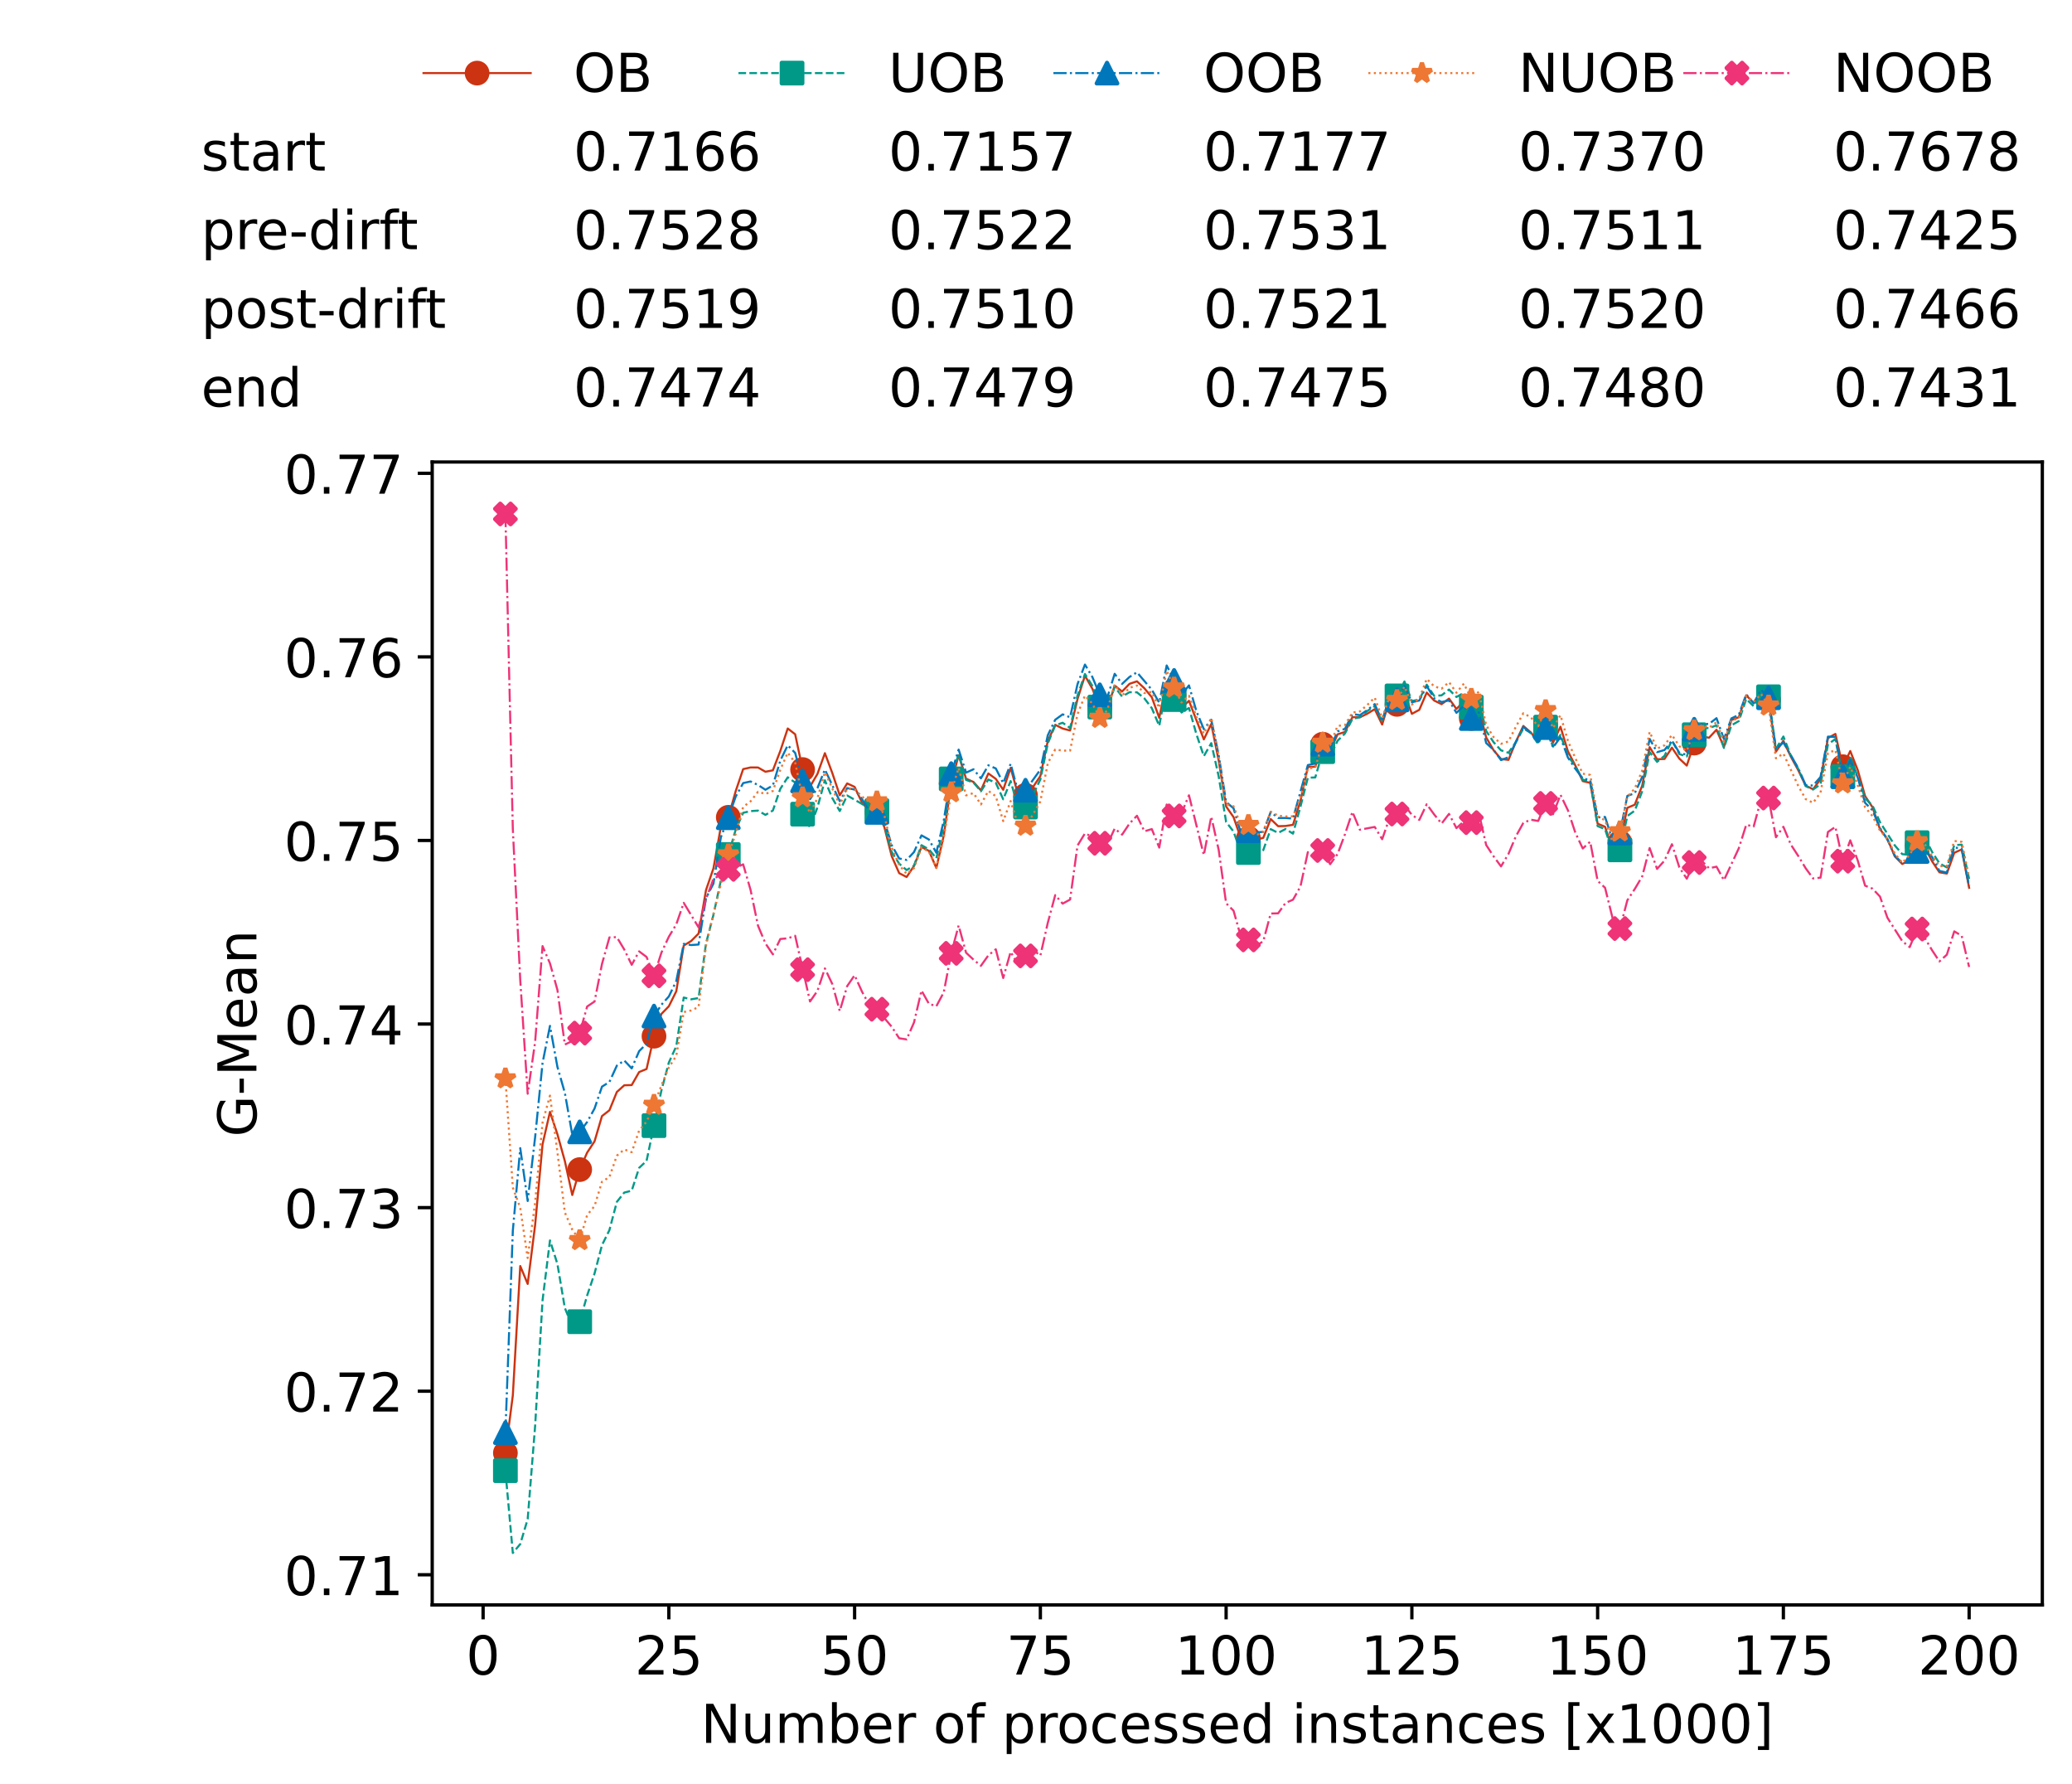 <?xml version="1.0" encoding="utf-8" standalone="no"?>
<!DOCTYPE svg PUBLIC "-//W3C//DTD SVG 1.1//EN"
  "http://www.w3.org/Graphics/SVG/1.1/DTD/svg11.dtd">
<!-- Created with matplotlib (https://matplotlib.org/) -->
<svg height="432.615pt" version="1.1" viewBox="0 0 502.65 432.615" width="502.65pt" xmlns="http://www.w3.org/2000/svg" xmlns:xlink="http://www.w3.org/1999/xlink">
 <defs>
  <style type="text/css">*{stroke-linecap:butt;stroke-linejoin:round;}</style>
 </defs>
 <g id="figure_1">
  <g id="patch_1">
   <path d="M 0 432.615 
L 502.65 432.615 
L 502.65 0 
L 0 0 
z
" style="fill:#ffffff;"/>
  </g>
  <g id="axes_1">
   <g id="patch_2">
    <path d="M 104.85 389.252 
L 495.45 389.252 
L 495.45 112.052 
L 104.85 112.052 
z
" style="fill:#ffffff;"/>
   </g>
   <g id="matplotlib.axis_1">
    <g id="xtick_1">
     <g id="line2d_1">
      <defs>
       <path d="M 0 0 
L 0 3.5 
" id="md6daeb18ea" style="stroke:#000000;stroke-width:0.8;"/>
      </defs>
      <g>
       <use style="stroke:#000000;stroke-width:0.8;" x="117.197" xlink:href="#md6daeb18ea" y="389.252"/>
      </g>
     </g>
     <g id="text_1">
      <!-- 0 -->
      <g transform="translate(113.061 406.13)scale(0.13 -0.13)">
       <defs>
        <path d="M 31.781 66.406 
Q 24.172 66.406 20.328 58.906 
Q 16.5 51.422 16.5 36.375 
Q 16.5 21.391 20.328 13.891 
Q 24.172 6.391 31.781 6.391 
Q 39.453 6.391 43.281 13.891 
Q 47.125 21.391 47.125 36.375 
Q 47.125 51.422 43.281 58.906 
Q 39.453 66.406 31.781 66.406 
z
M 31.781 74.219 
Q 44.047 74.219 50.516 64.516 
Q 56.984 54.828 56.984 36.375 
Q 56.984 17.969 50.516 8.266 
Q 44.047 -1.422 31.781 -1.422 
Q 19.531 -1.422 13.062 8.266 
Q 6.594 17.969 6.594 36.375 
Q 6.594 54.828 13.062 64.516 
Q 19.531 74.219 31.781 74.219 
z
" id="DejaVuSans-48"/>
       </defs>
       <use xlink:href="#DejaVuSans-48"/>
      </g>
     </g>
    </g>
    <g id="xtick_2">
     <g id="line2d_2">
      <g>
       <use style="stroke:#000000;stroke-width:0.8;" x="162.259" xlink:href="#md6daeb18ea" y="389.252"/>
      </g>
     </g>
     <g id="text_2">
      <!-- 25 -->
      <g transform="translate(153.988 406.13)scale(0.13 -0.13)">
       <defs>
        <path d="M 19.188 8.297 
L 53.609 8.297 
L 53.609 0 
L 7.328 0 
L 7.328 8.297 
Q 12.938 14.109 22.625 23.891 
Q 32.328 33.688 34.812 36.531 
Q 39.547 41.844 41.422 45.531 
Q 43.312 49.219 43.312 52.781 
Q 43.312 58.594 39.234 62.25 
Q 35.156 65.922 28.609 65.922 
Q 23.969 65.922 18.812 64.312 
Q 13.672 62.703 7.812 59.422 
L 7.812 69.391 
Q 13.766 71.781 18.938 73 
Q 24.125 74.219 28.422 74.219 
Q 39.75 74.219 46.484 68.547 
Q 53.219 62.891 53.219 53.422 
Q 53.219 48.922 51.531 44.891 
Q 49.859 40.875 45.406 35.406 
Q 44.188 33.984 37.641 27.219 
Q 31.109 20.453 19.188 8.297 
z
" id="DejaVuSans-50"/>
        <path d="M 10.797 72.906 
L 49.516 72.906 
L 49.516 64.594 
L 19.828 64.594 
L 19.828 46.734 
Q 21.969 47.469 24.109 47.828 
Q 26.266 48.188 28.422 48.188 
Q 40.625 48.188 47.75 41.5 
Q 54.891 34.812 54.891 23.391 
Q 54.891 11.625 47.562 5.094 
Q 40.234 -1.422 26.906 -1.422 
Q 22.312 -1.422 17.547 -0.641 
Q 12.797 0.141 7.719 1.703 
L 7.719 11.625 
Q 12.109 9.234 16.797 8.062 
Q 21.484 6.891 26.703 6.891 
Q 35.156 6.891 40.078 11.328 
Q 45.016 15.766 45.016 23.391 
Q 45.016 31 40.078 35.438 
Q 35.156 39.891 26.703 39.891 
Q 22.75 39.891 18.812 39.016 
Q 14.891 38.141 10.797 36.281 
z
" id="DejaVuSans-53"/>
       </defs>
       <use xlink:href="#DejaVuSans-50"/>
       <use x="63.623" xlink:href="#DejaVuSans-53"/>
      </g>
     </g>
    </g>
    <g id="xtick_3">
     <g id="line2d_3">
      <g>
       <use style="stroke:#000000;stroke-width:0.8;" x="207.322" xlink:href="#md6daeb18ea" y="389.252"/>
      </g>
     </g>
     <g id="text_3">
      <!-- 50 -->
      <g transform="translate(199.05 406.13)scale(0.13 -0.13)">
       <use xlink:href="#DejaVuSans-53"/>
       <use x="63.623" xlink:href="#DejaVuSans-48"/>
      </g>
     </g>
    </g>
    <g id="xtick_4">
     <g id="line2d_4">
      <g>
       <use style="stroke:#000000;stroke-width:0.8;" x="252.384" xlink:href="#md6daeb18ea" y="389.252"/>
      </g>
     </g>
     <g id="text_4">
      <!-- 75 -->
      <g transform="translate(244.113 406.13)scale(0.13 -0.13)">
       <defs>
        <path d="M 8.203 72.906 
L 55.078 72.906 
L 55.078 68.703 
L 28.609 0 
L 18.312 0 
L 43.219 64.594 
L 8.203 64.594 
z
" id="DejaVuSans-55"/>
       </defs>
       <use xlink:href="#DejaVuSans-55"/>
       <use x="63.623" xlink:href="#DejaVuSans-53"/>
      </g>
     </g>
    </g>
    <g id="xtick_5">
     <g id="line2d_5">
      <g>
       <use style="stroke:#000000;stroke-width:0.8;" x="297.446" xlink:href="#md6daeb18ea" y="389.252"/>
      </g>
     </g>
     <g id="text_5">
      <!-- 100 -->
      <g transform="translate(285.039 406.13)scale(0.13 -0.13)">
       <defs>
        <path d="M 12.406 8.297 
L 28.516 8.297 
L 28.516 63.922 
L 10.984 60.406 
L 10.984 69.391 
L 28.422 72.906 
L 38.281 72.906 
L 38.281 8.297 
L 54.391 8.297 
L 54.391 0 
L 12.406 0 
z
" id="DejaVuSans-49"/>
       </defs>
       <use xlink:href="#DejaVuSans-49"/>
       <use x="63.623" xlink:href="#DejaVuSans-48"/>
       <use x="127.246" xlink:href="#DejaVuSans-48"/>
      </g>
     </g>
    </g>
    <g id="xtick_6">
     <g id="line2d_6">
      <g>
       <use style="stroke:#000000;stroke-width:0.8;" x="342.509" xlink:href="#md6daeb18ea" y="389.252"/>
      </g>
     </g>
     <g id="text_6">
      <!-- 125 -->
      <g transform="translate(330.102 406.13)scale(0.13 -0.13)">
       <use xlink:href="#DejaVuSans-49"/>
       <use x="63.623" xlink:href="#DejaVuSans-50"/>
       <use x="127.246" xlink:href="#DejaVuSans-53"/>
      </g>
     </g>
    </g>
    <g id="xtick_7">
     <g id="line2d_7">
      <g>
       <use style="stroke:#000000;stroke-width:0.8;" x="387.571" xlink:href="#md6daeb18ea" y="389.252"/>
      </g>
     </g>
     <g id="text_7">
      <!-- 150 -->
      <g transform="translate(375.164 406.13)scale(0.13 -0.13)">
       <use xlink:href="#DejaVuSans-49"/>
       <use x="63.623" xlink:href="#DejaVuSans-53"/>
       <use x="127.246" xlink:href="#DejaVuSans-48"/>
      </g>
     </g>
    </g>
    <g id="xtick_8">
     <g id="line2d_8">
      <g>
       <use style="stroke:#000000;stroke-width:0.8;" x="432.633" xlink:href="#md6daeb18ea" y="389.252"/>
      </g>
     </g>
     <g id="text_8">
      <!-- 175 -->
      <g transform="translate(420.226 406.13)scale(0.13 -0.13)">
       <use xlink:href="#DejaVuSans-49"/>
       <use x="63.623" xlink:href="#DejaVuSans-55"/>
       <use x="127.246" xlink:href="#DejaVuSans-53"/>
      </g>
     </g>
    </g>
    <g id="xtick_9">
     <g id="line2d_9">
      <g>
       <use style="stroke:#000000;stroke-width:0.8;" x="477.695" xlink:href="#md6daeb18ea" y="389.252"/>
      </g>
     </g>
     <g id="text_9">
      <!-- 200 -->
      <g transform="translate(465.289 406.13)scale(0.13 -0.13)">
       <use xlink:href="#DejaVuSans-50"/>
       <use x="63.623" xlink:href="#DejaVuSans-48"/>
       <use x="127.246" xlink:href="#DejaVuSans-48"/>
      </g>
     </g>
    </g>
    <g id="text_10">
     <!-- Number of processed instances [x1000] -->
     <g transform="translate(170.025 422.711)scale(0.13 -0.13)">
      <defs>
       <path d="M 9.812 72.906 
L 23.094 72.906 
L 55.422 11.922 
L 55.422 72.906 
L 64.984 72.906 
L 64.984 0 
L 51.703 0 
L 19.391 60.984 
L 19.391 0 
L 9.812 0 
z
" id="DejaVuSans-78"/>
       <path d="M 8.5 21.578 
L 8.5 54.688 
L 17.484 54.688 
L 17.484 21.922 
Q 17.484 14.156 20.5 10.266 
Q 23.531 6.391 29.594 6.391 
Q 36.859 6.391 41.078 11.031 
Q 45.312 15.672 45.312 23.688 
L 45.312 54.688 
L 54.297 54.688 
L 54.297 0 
L 45.312 0 
L 45.312 8.406 
Q 42.047 3.422 37.719 1 
Q 33.406 -1.422 27.688 -1.422 
Q 18.266 -1.422 13.375 4.438 
Q 8.5 10.297 8.5 21.578 
z
M 31.109 56 
z
" id="DejaVuSans-117"/>
       <path d="M 52 44.188 
Q 55.375 50.25 60.062 53.125 
Q 64.75 56 71.094 56 
Q 79.641 56 84.281 50.016 
Q 88.922 44.047 88.922 33.016 
L 88.922 0 
L 79.891 0 
L 79.891 32.719 
Q 79.891 40.578 77.094 44.375 
Q 74.312 48.188 68.609 48.188 
Q 61.625 48.188 57.562 43.547 
Q 53.516 38.922 53.516 30.906 
L 53.516 0 
L 44.484 0 
L 44.484 32.719 
Q 44.484 40.625 41.703 44.406 
Q 38.922 48.188 33.109 48.188 
Q 26.219 48.188 22.156 43.531 
Q 18.109 38.875 18.109 30.906 
L 18.109 0 
L 9.078 0 
L 9.078 54.688 
L 18.109 54.688 
L 18.109 46.188 
Q 21.188 51.219 25.484 53.609 
Q 29.781 56 35.688 56 
Q 41.656 56 45.828 52.969 
Q 50 49.953 52 44.188 
z
" id="DejaVuSans-109"/>
       <path d="M 48.688 27.297 
Q 48.688 37.203 44.609 42.844 
Q 40.531 48.484 33.406 48.484 
Q 26.266 48.484 22.188 42.844 
Q 18.109 37.203 18.109 27.297 
Q 18.109 17.391 22.188 11.75 
Q 26.266 6.109 33.406 6.109 
Q 40.531 6.109 44.609 11.75 
Q 48.688 17.391 48.688 27.297 
z
M 18.109 46.391 
Q 20.953 51.266 25.266 53.625 
Q 29.594 56 35.594 56 
Q 45.562 56 51.781 48.094 
Q 58.016 40.188 58.016 27.297 
Q 58.016 14.406 51.781 6.484 
Q 45.562 -1.422 35.594 -1.422 
Q 29.594 -1.422 25.266 0.953 
Q 20.953 3.328 18.109 8.203 
L 18.109 0 
L 9.078 0 
L 9.078 75.984 
L 18.109 75.984 
z
" id="DejaVuSans-98"/>
       <path d="M 56.203 29.594 
L 56.203 25.203 
L 14.891 25.203 
Q 15.484 15.922 20.484 11.062 
Q 25.484 6.203 34.422 6.203 
Q 39.594 6.203 44.453 7.469 
Q 49.312 8.734 54.109 11.281 
L 54.109 2.781 
Q 49.266 0.734 44.188 -0.344 
Q 39.109 -1.422 33.891 -1.422 
Q 20.797 -1.422 13.156 6.188 
Q 5.516 13.812 5.516 26.812 
Q 5.516 40.234 12.766 48.109 
Q 20.016 56 32.328 56 
Q 43.359 56 49.781 48.891 
Q 56.203 41.797 56.203 29.594 
z
M 47.219 32.234 
Q 47.125 39.594 43.094 43.984 
Q 39.062 48.391 32.422 48.391 
Q 24.906 48.391 20.391 44.141 
Q 15.875 39.891 15.188 32.172 
z
" id="DejaVuSans-101"/>
       <path d="M 41.109 46.297 
Q 39.594 47.172 37.812 47.578 
Q 36.031 48 33.891 48 
Q 26.266 48 22.188 43.047 
Q 18.109 38.094 18.109 28.812 
L 18.109 0 
L 9.078 0 
L 9.078 54.688 
L 18.109 54.688 
L 18.109 46.188 
Q 20.953 51.172 25.484 53.578 
Q 30.031 56 36.531 56 
Q 37.453 56 38.578 55.875 
Q 39.703 55.766 41.062 55.516 
z
" id="DejaVuSans-114"/>
       <path id="DejaVuSans-32"/>
       <path d="M 30.609 48.391 
Q 23.391 48.391 19.188 42.75 
Q 14.984 37.109 14.984 27.297 
Q 14.984 17.484 19.156 11.844 
Q 23.344 6.203 30.609 6.203 
Q 37.797 6.203 41.984 11.859 
Q 46.188 17.531 46.188 27.297 
Q 46.188 37.016 41.984 42.703 
Q 37.797 48.391 30.609 48.391 
z
M 30.609 56 
Q 42.328 56 49.016 48.375 
Q 55.719 40.766 55.719 27.297 
Q 55.719 13.875 49.016 6.219 
Q 42.328 -1.422 30.609 -1.422 
Q 18.844 -1.422 12.172 6.219 
Q 5.516 13.875 5.516 27.297 
Q 5.516 40.766 12.172 48.375 
Q 18.844 56 30.609 56 
z
" id="DejaVuSans-111"/>
       <path d="M 37.109 75.984 
L 37.109 68.5 
L 28.516 68.5 
Q 23.688 68.5 21.797 66.547 
Q 19.922 64.594 19.922 59.516 
L 19.922 54.688 
L 34.719 54.688 
L 34.719 47.703 
L 19.922 47.703 
L 19.922 0 
L 10.891 0 
L 10.891 47.703 
L 2.297 47.703 
L 2.297 54.688 
L 10.891 54.688 
L 10.891 58.5 
Q 10.891 67.625 15.141 71.797 
Q 19.391 75.984 28.609 75.984 
z
" id="DejaVuSans-102"/>
       <path d="M 18.109 8.203 
L 18.109 -20.797 
L 9.078 -20.797 
L 9.078 54.688 
L 18.109 54.688 
L 18.109 46.391 
Q 20.953 51.266 25.266 53.625 
Q 29.594 56 35.594 56 
Q 45.562 56 51.781 48.094 
Q 58.016 40.188 58.016 27.297 
Q 58.016 14.406 51.781 6.484 
Q 45.562 -1.422 35.594 -1.422 
Q 29.594 -1.422 25.266 0.953 
Q 20.953 3.328 18.109 8.203 
z
M 48.688 27.297 
Q 48.688 37.203 44.609 42.844 
Q 40.531 48.484 33.406 48.484 
Q 26.266 48.484 22.188 42.844 
Q 18.109 37.203 18.109 27.297 
Q 18.109 17.391 22.188 11.75 
Q 26.266 6.109 33.406 6.109 
Q 40.531 6.109 44.609 11.75 
Q 48.688 17.391 48.688 27.297 
z
" id="DejaVuSans-112"/>
       <path d="M 48.781 52.594 
L 48.781 44.188 
Q 44.969 46.297 41.141 47.344 
Q 37.312 48.391 33.406 48.391 
Q 24.656 48.391 19.812 42.844 
Q 14.984 37.312 14.984 27.297 
Q 14.984 17.281 19.812 11.734 
Q 24.656 6.203 33.406 6.203 
Q 37.312 6.203 41.141 7.25 
Q 44.969 8.297 48.781 10.406 
L 48.781 2.094 
Q 45.016 0.344 40.984 -0.531 
Q 36.969 -1.422 32.422 -1.422 
Q 20.062 -1.422 12.781 6.344 
Q 5.516 14.109 5.516 27.297 
Q 5.516 40.672 12.859 48.328 
Q 20.219 56 33.016 56 
Q 37.156 56 41.109 55.141 
Q 45.062 54.297 48.781 52.594 
z
" id="DejaVuSans-99"/>
       <path d="M 44.281 53.078 
L 44.281 44.578 
Q 40.484 46.531 36.375 47.5 
Q 32.281 48.484 27.875 48.484 
Q 21.188 48.484 17.844 46.438 
Q 14.5 44.391 14.5 40.281 
Q 14.5 37.156 16.891 35.375 
Q 19.281 33.594 26.516 31.984 
L 29.594 31.297 
Q 39.156 29.25 43.188 25.516 
Q 47.219 21.781 47.219 15.094 
Q 47.219 7.469 41.188 3.016 
Q 35.156 -1.422 24.609 -1.422 
Q 20.219 -1.422 15.453 -0.562 
Q 10.688 0.297 5.422 2 
L 5.422 11.281 
Q 10.406 8.688 15.234 7.391 
Q 20.062 6.109 24.812 6.109 
Q 31.156 6.109 34.562 8.281 
Q 37.984 10.453 37.984 14.406 
Q 37.984 18.062 35.516 20.016 
Q 33.062 21.969 24.703 23.781 
L 21.578 24.516 
Q 13.234 26.266 9.516 29.906 
Q 5.812 33.547 5.812 39.891 
Q 5.812 47.609 11.281 51.797 
Q 16.75 56 26.812 56 
Q 31.781 56 36.172 55.266 
Q 40.578 54.547 44.281 53.078 
z
" id="DejaVuSans-115"/>
       <path d="M 45.406 46.391 
L 45.406 75.984 
L 54.391 75.984 
L 54.391 0 
L 45.406 0 
L 45.406 8.203 
Q 42.578 3.328 38.25 0.953 
Q 33.938 -1.422 27.875 -1.422 
Q 17.969 -1.422 11.734 6.484 
Q 5.516 14.406 5.516 27.297 
Q 5.516 40.188 11.734 48.094 
Q 17.969 56 27.875 56 
Q 33.938 56 38.25 53.625 
Q 42.578 51.266 45.406 46.391 
z
M 14.797 27.297 
Q 14.797 17.391 18.875 11.75 
Q 22.953 6.109 30.078 6.109 
Q 37.203 6.109 41.297 11.75 
Q 45.406 17.391 45.406 27.297 
Q 45.406 37.203 41.297 42.844 
Q 37.203 48.484 30.078 48.484 
Q 22.953 48.484 18.875 42.844 
Q 14.797 37.203 14.797 27.297 
z
" id="DejaVuSans-100"/>
       <path d="M 9.422 54.688 
L 18.406 54.688 
L 18.406 0 
L 9.422 0 
z
M 9.422 75.984 
L 18.406 75.984 
L 18.406 64.594 
L 9.422 64.594 
z
" id="DejaVuSans-105"/>
       <path d="M 54.891 33.016 
L 54.891 0 
L 45.906 0 
L 45.906 32.719 
Q 45.906 40.484 42.875 44.328 
Q 39.844 48.188 33.797 48.188 
Q 26.516 48.188 22.312 43.547 
Q 18.109 38.922 18.109 30.906 
L 18.109 0 
L 9.078 0 
L 9.078 54.688 
L 18.109 54.688 
L 18.109 46.188 
Q 21.344 51.125 25.703 53.562 
Q 30.078 56 35.797 56 
Q 45.219 56 50.047 50.172 
Q 54.891 44.344 54.891 33.016 
z
" id="DejaVuSans-110"/>
       <path d="M 18.312 70.219 
L 18.312 54.688 
L 36.812 54.688 
L 36.812 47.703 
L 18.312 47.703 
L 18.312 18.016 
Q 18.312 11.328 20.141 9.422 
Q 21.969 7.516 27.594 7.516 
L 36.812 7.516 
L 36.812 0 
L 27.594 0 
Q 17.188 0 13.234 3.875 
Q 9.281 7.766 9.281 18.016 
L 9.281 47.703 
L 2.688 47.703 
L 2.688 54.688 
L 9.281 54.688 
L 9.281 70.219 
z
" id="DejaVuSans-116"/>
       <path d="M 34.281 27.484 
Q 23.391 27.484 19.188 25 
Q 14.984 22.516 14.984 16.5 
Q 14.984 11.719 18.141 8.906 
Q 21.297 6.109 26.703 6.109 
Q 34.188 6.109 38.703 11.406 
Q 43.219 16.703 43.219 25.484 
L 43.219 27.484 
z
M 52.203 31.203 
L 52.203 0 
L 43.219 0 
L 43.219 8.297 
Q 40.141 3.328 35.547 0.953 
Q 30.953 -1.422 24.312 -1.422 
Q 15.922 -1.422 10.953 3.297 
Q 6 8.016 6 15.922 
Q 6 25.141 12.172 29.828 
Q 18.359 34.516 30.609 34.516 
L 43.219 34.516 
L 43.219 35.406 
Q 43.219 41.609 39.141 45 
Q 35.062 48.391 27.688 48.391 
Q 23 48.391 18.547 47.266 
Q 14.109 46.141 10.016 43.891 
L 10.016 52.203 
Q 14.938 54.109 19.578 55.047 
Q 24.219 56 28.609 56 
Q 40.484 56 46.344 49.844 
Q 52.203 43.703 52.203 31.203 
z
" id="DejaVuSans-97"/>
       <path d="M 8.594 75.984 
L 29.297 75.984 
L 29.297 69 
L 17.578 69 
L 17.578 -6.203 
L 29.297 -6.203 
L 29.297 -13.188 
L 8.594 -13.188 
z
" id="DejaVuSans-91"/>
       <path d="M 54.891 54.688 
L 35.109 28.078 
L 55.906 0 
L 45.312 0 
L 29.391 21.484 
L 13.484 0 
L 2.875 0 
L 24.125 28.609 
L 4.688 54.688 
L 15.281 54.688 
L 29.781 35.203 
L 44.281 54.688 
z
" id="DejaVuSans-120"/>
       <path d="M 30.422 75.984 
L 30.422 -13.188 
L 9.719 -13.188 
L 9.719 -6.203 
L 21.391 -6.203 
L 21.391 69 
L 9.719 69 
L 9.719 75.984 
z
" id="DejaVuSans-93"/>
      </defs>
      <use xlink:href="#DejaVuSans-78"/>
      <use x="74.805" xlink:href="#DejaVuSans-117"/>
      <use x="138.184" xlink:href="#DejaVuSans-109"/>
      <use x="235.596" xlink:href="#DejaVuSans-98"/>
      <use x="299.072" xlink:href="#DejaVuSans-101"/>
      <use x="360.596" xlink:href="#DejaVuSans-114"/>
      <use x="401.709" xlink:href="#DejaVuSans-32"/>
      <use x="433.496" xlink:href="#DejaVuSans-111"/>
      <use x="494.678" xlink:href="#DejaVuSans-102"/>
      <use x="529.883" xlink:href="#DejaVuSans-32"/>
      <use x="561.67" xlink:href="#DejaVuSans-112"/>
      <use x="625.146" xlink:href="#DejaVuSans-114"/>
      <use x="664.01" xlink:href="#DejaVuSans-111"/>
      <use x="725.191" xlink:href="#DejaVuSans-99"/>
      <use x="780.172" xlink:href="#DejaVuSans-101"/>
      <use x="841.695" xlink:href="#DejaVuSans-115"/>
      <use x="893.795" xlink:href="#DejaVuSans-115"/>
      <use x="945.895" xlink:href="#DejaVuSans-101"/>
      <use x="1007.418" xlink:href="#DejaVuSans-100"/>
      <use x="1070.895" xlink:href="#DejaVuSans-32"/>
      <use x="1102.682" xlink:href="#DejaVuSans-105"/>
      <use x="1130.465" xlink:href="#DejaVuSans-110"/>
      <use x="1193.844" xlink:href="#DejaVuSans-115"/>
      <use x="1245.943" xlink:href="#DejaVuSans-116"/>
      <use x="1285.152" xlink:href="#DejaVuSans-97"/>
      <use x="1346.432" xlink:href="#DejaVuSans-110"/>
      <use x="1409.811" xlink:href="#DejaVuSans-99"/>
      <use x="1464.791" xlink:href="#DejaVuSans-101"/>
      <use x="1526.314" xlink:href="#DejaVuSans-115"/>
      <use x="1578.414" xlink:href="#DejaVuSans-32"/>
      <use x="1610.201" xlink:href="#DejaVuSans-91"/>
      <use x="1649.215" xlink:href="#DejaVuSans-120"/>
      <use x="1708.395" xlink:href="#DejaVuSans-49"/>
      <use x="1772.018" xlink:href="#DejaVuSans-48"/>
      <use x="1835.641" xlink:href="#DejaVuSans-48"/>
      <use x="1899.264" xlink:href="#DejaVuSans-48"/>
      <use x="1962.887" xlink:href="#DejaVuSans-93"/>
     </g>
    </g>
   </g>
   <g id="matplotlib.axis_2">
    <g id="ytick_1">
     <g id="line2d_10">
      <defs>
       <path d="M 0 0 
L -3.5 0 
" id="m98a605c969" style="stroke:#000000;stroke-width:0.8;"/>
      </defs>
      <g>
       <use style="stroke:#000000;stroke-width:0.8;" x="104.85" xlink:href="#m98a605c969" y="381.936"/>
      </g>
     </g>
     <g id="text_11">
      <!-- 0.71 -->
      <g transform="translate(68.905 386.875)scale(0.13 -0.13)">
       <defs>
        <path d="M 10.688 12.406 
L 21 12.406 
L 21 0 
L 10.688 0 
z
" id="DejaVuSans-46"/>
       </defs>
       <use xlink:href="#DejaVuSans-48"/>
       <use x="63.623" xlink:href="#DejaVuSans-46"/>
       <use x="95.41" xlink:href="#DejaVuSans-55"/>
       <use x="159.033" xlink:href="#DejaVuSans-49"/>
      </g>
     </g>
    </g>
    <g id="ytick_2">
     <g id="line2d_11">
      <g>
       <use style="stroke:#000000;stroke-width:0.8;" x="104.85" xlink:href="#m98a605c969" y="337.412"/>
      </g>
     </g>
     <g id="text_12">
      <!-- 0.72 -->
      <g transform="translate(68.905 342.351)scale(0.13 -0.13)">
       <use xlink:href="#DejaVuSans-48"/>
       <use x="63.623" xlink:href="#DejaVuSans-46"/>
       <use x="95.41" xlink:href="#DejaVuSans-55"/>
       <use x="159.033" xlink:href="#DejaVuSans-50"/>
      </g>
     </g>
    </g>
    <g id="ytick_3">
     <g id="line2d_12">
      <g>
       <use style="stroke:#000000;stroke-width:0.8;" x="104.85" xlink:href="#m98a605c969" y="292.889"/>
      </g>
     </g>
     <g id="text_13">
      <!-- 0.73 -->
      <g transform="translate(68.905 297.828)scale(0.13 -0.13)">
       <defs>
        <path d="M 40.578 39.312 
Q 47.656 37.797 51.625 33 
Q 55.609 28.219 55.609 21.188 
Q 55.609 10.406 48.188 4.484 
Q 40.766 -1.422 27.094 -1.422 
Q 22.516 -1.422 17.656 -0.516 
Q 12.797 0.391 7.625 2.203 
L 7.625 11.719 
Q 11.719 9.328 16.594 8.109 
Q 21.484 6.891 26.812 6.891 
Q 36.078 6.891 40.938 10.547 
Q 45.797 14.203 45.797 21.188 
Q 45.797 27.641 41.281 31.266 
Q 36.766 34.906 28.719 34.906 
L 20.219 34.906 
L 20.219 43.016 
L 29.109 43.016 
Q 36.375 43.016 40.234 45.922 
Q 44.094 48.828 44.094 54.297 
Q 44.094 59.906 40.109 62.906 
Q 36.141 65.922 28.719 65.922 
Q 24.656 65.922 20.016 65.031 
Q 15.375 64.156 9.812 62.312 
L 9.812 71.094 
Q 15.438 72.656 20.344 73.438 
Q 25.25 74.219 29.594 74.219 
Q 40.828 74.219 47.359 69.109 
Q 53.906 64.016 53.906 55.328 
Q 53.906 49.266 50.438 45.094 
Q 46.969 40.922 40.578 39.312 
z
" id="DejaVuSans-51"/>
       </defs>
       <use xlink:href="#DejaVuSans-48"/>
       <use x="63.623" xlink:href="#DejaVuSans-46"/>
       <use x="95.41" xlink:href="#DejaVuSans-55"/>
       <use x="159.033" xlink:href="#DejaVuSans-51"/>
      </g>
     </g>
    </g>
    <g id="ytick_4">
     <g id="line2d_13">
      <g>
       <use style="stroke:#000000;stroke-width:0.8;" x="104.85" xlink:href="#m98a605c969" y="248.366"/>
      </g>
     </g>
     <g id="text_14">
      <!-- 0.74 -->
      <g transform="translate(68.905 253.305)scale(0.13 -0.13)">
       <defs>
        <path d="M 37.797 64.312 
L 12.891 25.391 
L 37.797 25.391 
z
M 35.203 72.906 
L 47.609 72.906 
L 47.609 25.391 
L 58.016 25.391 
L 58.016 17.188 
L 47.609 17.188 
L 47.609 0 
L 37.797 0 
L 37.797 17.188 
L 4.891 17.188 
L 4.891 26.703 
z
" id="DejaVuSans-52"/>
       </defs>
       <use xlink:href="#DejaVuSans-48"/>
       <use x="63.623" xlink:href="#DejaVuSans-46"/>
       <use x="95.41" xlink:href="#DejaVuSans-55"/>
       <use x="159.033" xlink:href="#DejaVuSans-52"/>
      </g>
     </g>
    </g>
    <g id="ytick_5">
     <g id="line2d_14">
      <g>
       <use style="stroke:#000000;stroke-width:0.8;" x="104.85" xlink:href="#m98a605c969" y="203.842"/>
      </g>
     </g>
     <g id="text_15">
      <!-- 0.75 -->
      <g transform="translate(68.905 208.781)scale(0.13 -0.13)">
       <use xlink:href="#DejaVuSans-48"/>
       <use x="63.623" xlink:href="#DejaVuSans-46"/>
       <use x="95.41" xlink:href="#DejaVuSans-55"/>
       <use x="159.033" xlink:href="#DejaVuSans-53"/>
      </g>
     </g>
    </g>
    <g id="ytick_6">
     <g id="line2d_15">
      <g>
       <use style="stroke:#000000;stroke-width:0.8;" x="104.85" xlink:href="#m98a605c969" y="159.319"/>
      </g>
     </g>
     <g id="text_16">
      <!-- 0.76 -->
      <g transform="translate(68.905 164.258)scale(0.13 -0.13)">
       <defs>
        <path d="M 33.016 40.375 
Q 26.375 40.375 22.484 35.828 
Q 18.609 31.297 18.609 23.391 
Q 18.609 15.531 22.484 10.953 
Q 26.375 6.391 33.016 6.391 
Q 39.656 6.391 43.531 10.953 
Q 47.406 15.531 47.406 23.391 
Q 47.406 31.297 43.531 35.828 
Q 39.656 40.375 33.016 40.375 
z
M 52.594 71.297 
L 52.594 62.312 
Q 48.875 64.062 45.094 64.984 
Q 41.312 65.922 37.594 65.922 
Q 27.828 65.922 22.672 59.328 
Q 17.531 52.734 16.797 39.406 
Q 19.672 43.656 24.016 45.922 
Q 28.375 48.188 33.594 48.188 
Q 44.578 48.188 50.953 41.516 
Q 57.328 34.859 57.328 23.391 
Q 57.328 12.156 50.688 5.359 
Q 44.047 -1.422 33.016 -1.422 
Q 20.359 -1.422 13.672 8.266 
Q 6.984 17.969 6.984 36.375 
Q 6.984 53.656 15.188 63.938 
Q 23.391 74.219 37.203 74.219 
Q 40.922 74.219 44.703 73.484 
Q 48.484 72.75 52.594 71.297 
z
" id="DejaVuSans-54"/>
       </defs>
       <use xlink:href="#DejaVuSans-48"/>
       <use x="63.623" xlink:href="#DejaVuSans-46"/>
       <use x="95.41" xlink:href="#DejaVuSans-55"/>
       <use x="159.033" xlink:href="#DejaVuSans-54"/>
      </g>
     </g>
    </g>
    <g id="ytick_7">
     <g id="line2d_16">
      <g>
       <use style="stroke:#000000;stroke-width:0.8;" x="104.85" xlink:href="#m98a605c969" y="114.796"/>
      </g>
     </g>
     <g id="text_17">
      <!-- 0.77 -->
      <g transform="translate(68.905 119.735)scale(0.13 -0.13)">
       <use xlink:href="#DejaVuSans-48"/>
       <use x="63.623" xlink:href="#DejaVuSans-46"/>
       <use x="95.41" xlink:href="#DejaVuSans-55"/>
       <use x="159.033" xlink:href="#DejaVuSans-55"/>
      </g>
     </g>
    </g>
    <g id="text_18">
     <!-- G-Mean -->
     <g transform="translate(62.201 275.744)rotate(-90)scale(0.13 -0.13)">
      <defs>
       <path d="M 59.516 10.406 
L 59.516 29.984 
L 43.406 29.984 
L 43.406 38.094 
L 69.281 38.094 
L 69.281 6.781 
Q 63.578 2.734 56.688 0.656 
Q 49.812 -1.422 42 -1.422 
Q 24.906 -1.422 15.25 8.562 
Q 5.609 18.562 5.609 36.375 
Q 5.609 54.25 15.25 64.234 
Q 24.906 74.219 42 74.219 
Q 49.125 74.219 55.547 72.453 
Q 61.969 70.703 67.391 67.281 
L 67.391 56.781 
Q 61.922 61.422 55.766 63.766 
Q 49.609 66.109 42.828 66.109 
Q 29.438 66.109 22.719 58.641 
Q 16.016 51.172 16.016 36.375 
Q 16.016 21.625 22.719 14.156 
Q 29.438 6.688 42.828 6.688 
Q 48.047 6.688 52.141 7.594 
Q 56.25 8.5 59.516 10.406 
z
" id="DejaVuSans-71"/>
       <path d="M 4.891 31.391 
L 31.203 31.391 
L 31.203 23.391 
L 4.891 23.391 
z
" id="DejaVuSans-45"/>
       <path d="M 9.812 72.906 
L 24.516 72.906 
L 43.109 23.297 
L 61.812 72.906 
L 76.516 72.906 
L 76.516 0 
L 66.891 0 
L 66.891 64.016 
L 48.094 14.016 
L 38.188 14.016 
L 19.391 64.016 
L 19.391 0 
L 9.812 0 
z
" id="DejaVuSans-77"/>
      </defs>
      <use xlink:href="#DejaVuSans-71"/>
      <use x="77.49" xlink:href="#DejaVuSans-45"/>
      <use x="113.574" xlink:href="#DejaVuSans-77"/>
      <use x="199.854" xlink:href="#DejaVuSans-101"/>
      <use x="261.377" xlink:href="#DejaVuSans-97"/>
      <use x="322.656" xlink:href="#DejaVuSans-110"/>
     </g>
    </g>
   </g>
   <g id="line2d_17"/>
   <g id="line2d_18"/>
   <g id="line2d_19"/>
   <g id="line2d_20"/>
   <g id="line2d_21"/>
   <g id="line2d_22">
    <path clip-path="url(#p59b2802a8b)" d="M 122.605 352.395 
L 124.407 338.445 
L 126.21 307.057 
L 128.012 311.398 
L 129.815 297.143 
L 131.617 277.538 
L 133.419 269.669 
L 135.222 275.087 
L 137.024 281.581 
L 138.827 289.827 
L 140.629 283.667 
L 142.432 279.553 
L 144.234 276.812 
L 146.037 270.683 
L 147.839 269.284 
L 149.642 264.842 
L 151.444 263.217 
L 153.247 263.165 
L 155.049 260.005 
L 156.852 259.27 
L 158.654 251.317 
L 160.457 245.906 
L 162.259 244.051 
L 164.062 240.415 
L 165.864 229.336 
L 167.667 228.226 
L 169.469 226.417 
L 171.272 215.871 
L 173.074 210.621 
L 174.877 200.49 
L 176.679 198.226 
L 178.482 191.857 
L 180.284 186.536 
L 182.087 186.134 
L 183.889 186.145 
L 185.692 187.174 
L 187.494 186.83 
L 189.297 182.137 
L 191.099 176.681 
L 192.902 178.086 
L 194.704 186.641 
L 196.507 190.765 
L 198.309 187.699 
L 200.112 182.672 
L 201.914 187.5 
L 203.717 192.882 
L 205.519 190.006 
L 207.322 190.847 
L 209.124 194.694 
L 210.927 196.753 
L 212.729 196.893 
L 214.532 200.577 
L 216.334 207.682 
L 218.137 211.774 
L 219.939 212.705 
L 221.742 210.003 
L 223.544 205.429 
L 225.347 206.366 
L 227.149 210.51 
L 228.952 202.642 
L 230.754 189.917 
L 232.557 183.179 
L 234.359 188.851 
L 236.162 189.661 
L 237.964 191.696 
L 239.767 187.588 
L 241.569 188.899 
L 243.372 191.552 
L 245.174 186.233 
L 246.976 192.721 
L 248.779 192.903 
L 250.581 190.908 
L 252.384 188.214 
L 254.186 179.731 
L 255.989 175.789 
L 257.791 176.698 
L 259.594 177.17 
L 261.396 169.542 
L 263.199 163.868 
L 265.001 167.044 
L 266.804 171.544 
L 268.606 172.048 
L 270.409 166.265 
L 272.211 167.715 
L 274.014 165.85 
L 275.816 165.247 
L 277.619 166.932 
L 279.421 169.106 
L 281.224 174.101 
L 283.026 165.341 
L 286.631 171.706 
L 288.434 169.966 
L 292.039 179.325 
L 293.841 175.582 
L 295.644 184.441 
L 297.446 195.6 
L 299.249 198.177 
L 301.051 203.399 
L 302.854 203.302 
L 304.656 203.683 
L 306.459 203.209 
L 308.261 198.646 
L 310.064 200.384 
L 311.866 200.329 
L 313.669 200.046 
L 315.471 194.288 
L 317.274 186.017 
L 319.076 185.942 
L 320.879 180.491 
L 322.681 182.163 
L 324.484 178.096 
L 326.286 177.527 
L 328.089 173.93 
L 329.891 173.972 
L 331.694 173.096 
L 333.496 171.993 
L 335.299 175.727 
L 337.101 169.755 
L 338.904 170.828 
L 340.706 168.205 
L 342.509 173.125 
L 344.311 172.155 
L 346.114 167.971 
L 347.916 169.905 
L 349.719 170.783 
L 351.521 169.435 
L 353.324 171.953 
L 355.126 170.072 
L 356.928 174.24 
L 358.731 171.735 
L 360.533 178.859 
L 362.336 181.961 
L 364.138 184.085 
L 365.941 184.296 
L 367.743 179.879 
L 369.546 176.069 
L 371.348 177.634 
L 373.151 179.724 
L 374.953 175.867 
L 376.756 180.111 
L 378.558 176.261 
L 380.361 182.213 
L 382.163 185.669 
L 383.966 189.444 
L 385.768 189.868 
L 387.571 199.77 
L 389.373 200.522 
L 391.176 206.087 
L 392.978 204.318 
L 394.781 195.925 
L 396.583 195.167 
L 398.386 190.528 
L 400.188 181.208 
L 401.991 184.146 
L 403.793 184.08 
L 405.596 181.338 
L 407.398 183.996 
L 409.201 185.681 
L 411.003 180.222 
L 412.806 178.611 
L 414.608 178.921 
L 416.411 176.99 
L 418.213 181.183 
L 420.016 174.637 
L 421.818 173.954 
L 423.621 168.624 
L 425.423 170.519 
L 427.226 167.647 
L 429.028 169.715 
L 430.831 182.306 
L 432.633 179.671 
L 434.436 183.501 
L 436.238 186.799 
L 438.041 190.542 
L 439.843 191.414 
L 441.646 188.969 
L 443.448 179.012 
L 445.251 178.002 
L 447.053 185.95 
L 448.856 182.154 
L 450.658 186.724 
L 452.461 193.086 
L 454.263 195.801 
L 456.066 201.097 
L 457.868 203.471 
L 459.671 207.722 
L 461.473 209.55 
L 463.276 208.632 
L 465.078 205.028 
L 466.881 205.475 
L 468.683 208.852 
L 470.485 211.56 
L 472.288 211.872 
L 474.09 206.831 
L 475.893 206.013 
L 477.695 215.326 
L 477.695 215.326 
" style="fill:none;stroke:#cc3311;stroke-linecap:square;stroke-width:0.5;"/>
    <defs>
     <path d="M 0 2.5 
C 0.663 2.5 1.299 2.237 1.768 1.768 
C 2.237 1.299 2.5 0.663 2.5 0 
C 2.5 -0.663 2.237 -1.299 1.768 -1.768 
C 1.299 -2.237 0.663 -2.5 0 -2.5 
C -0.663 -2.5 -1.299 -2.237 -1.768 -1.768 
C -2.237 -1.299 -2.5 -0.663 -2.5 0 
C -2.5 0.663 -2.237 1.299 -1.768 1.768 
C -1.299 2.237 -0.663 2.5 0 2.5 
z
" id="m2311875140" style="stroke:#cc3311;"/>
    </defs>
    <g clip-path="url(#p59b2802a8b)">
     <use style="fill:#cc3311;stroke:#cc3311;" x="122.605" xlink:href="#m2311875140" y="352.395"/>
     <use style="fill:#cc3311;stroke:#cc3311;" x="140.629" xlink:href="#m2311875140" y="283.667"/>
     <use style="fill:#cc3311;stroke:#cc3311;" x="158.654" xlink:href="#m2311875140" y="251.317"/>
     <use style="fill:#cc3311;stroke:#cc3311;" x="176.679" xlink:href="#m2311875140" y="198.226"/>
     <use style="fill:#cc3311;stroke:#cc3311;" x="194.704" xlink:href="#m2311875140" y="186.641"/>
     <use style="fill:#cc3311;stroke:#cc3311;" x="212.729" xlink:href="#m2311875140" y="196.893"/>
     <use style="fill:#cc3311;stroke:#cc3311;" x="230.754" xlink:href="#m2311875140" y="189.917"/>
     <use style="fill:#cc3311;stroke:#cc3311;" x="248.779" xlink:href="#m2311875140" y="192.903"/>
     <use style="fill:#cc3311;stroke:#cc3311;" x="266.804" xlink:href="#m2311875140" y="171.544"/>
     <use style="fill:#cc3311;stroke:#cc3311;" x="284.829" xlink:href="#m2311875140" y="168.587"/>
     <use style="fill:#cc3311;stroke:#cc3311;" x="302.854" xlink:href="#m2311875140" y="203.302"/>
     <use style="fill:#cc3311;stroke:#cc3311;" x="320.879" xlink:href="#m2311875140" y="180.491"/>
     <use style="fill:#cc3311;stroke:#cc3311;" x="338.904" xlink:href="#m2311875140" y="170.828"/>
     <use style="fill:#cc3311;stroke:#cc3311;" x="356.928" xlink:href="#m2311875140" y="174.24"/>
     <use style="fill:#cc3311;stroke:#cc3311;" x="374.953" xlink:href="#m2311875140" y="175.867"/>
     <use style="fill:#cc3311;stroke:#cc3311;" x="392.978" xlink:href="#m2311875140" y="204.318"/>
     <use style="fill:#cc3311;stroke:#cc3311;" x="411.003" xlink:href="#m2311875140" y="180.222"/>
     <use style="fill:#cc3311;stroke:#cc3311;" x="429.028" xlink:href="#m2311875140" y="169.715"/>
     <use style="fill:#cc3311;stroke:#cc3311;" x="447.053" xlink:href="#m2311875140" y="185.95"/>
     <use style="fill:#cc3311;stroke:#cc3311;" x="465.078" xlink:href="#m2311875140" y="205.028"/>
    </g>
   </g>
   <g id="line2d_23"/>
   <g id="line2d_24"/>
   <g id="line2d_25"/>
   <g id="line2d_26"/>
   <g id="line2d_27">
    <path clip-path="url(#p59b2802a8b)" d="M 122.605 356.687 
L 124.407 376.652 
L 126.21 374.485 
L 128.012 368.431 
L 129.815 345.882 
L 131.617 315.382 
L 133.419 300.846 
L 135.222 306.55 
L 137.024 317.217 
L 138.827 321.667 
L 140.629 320.555 
L 142.432 314.215 
L 144.234 308.857 
L 146.037 301.983 
L 147.839 298.346 
L 149.642 291.495 
L 151.444 289.236 
L 153.247 288.783 
L 155.049 283.248 
L 156.852 281.543 
L 160.457 264.463 
L 162.259 257.696 
L 164.062 253.751 
L 165.864 241.939 
L 167.667 242.364 
L 169.469 242.067 
L 171.272 228.802 
L 173.074 221.908 
L 174.877 213.517 
L 178.482 201.207 
L 180.284 197.131 
L 182.087 196.722 
L 183.889 196.602 
L 185.692 197.638 
L 187.494 196.578 
L 189.297 191.319 
L 191.099 188.523 
L 192.902 189.803 
L 194.704 197.459 
L 196.507 200.707 
L 198.309 195.805 
L 200.112 189.246 
L 201.914 193.572 
L 203.717 196.705 
L 205.519 192.933 
L 209.124 194.991 
L 210.927 196.483 
L 212.729 196.613 
L 214.532 200.098 
L 216.334 206.669 
L 218.137 209.468 
L 219.939 211.028 
L 221.742 209.92 
L 223.544 204.983 
L 225.347 206.003 
L 227.149 208.182 
L 228.952 200.248 
L 230.754 188.909 
L 232.557 182.842 
L 234.359 189.156 
L 236.162 189.792 
L 237.964 191.915 
L 239.767 189.064 
L 241.569 189.846 
L 243.372 193.856 
L 245.174 189.437 
L 246.976 195.786 
L 248.779 195.737 
L 250.581 192.827 
L 252.384 189.031 
L 254.186 180.314 
L 255.989 175.921 
L 257.791 175.292 
L 259.594 176.572 
L 261.396 168.679 
L 263.199 163.465 
L 265.001 166.357 
L 266.804 171.486 
L 268.606 172.004 
L 270.409 166.579 
L 272.211 168.928 
L 274.014 167.884 
L 275.816 167.911 
L 277.619 169.384 
L 279.421 171.75 
L 281.224 176.054 
L 283.026 166.206 
L 284.829 169.674 
L 286.631 172.811 
L 288.434 171.705 
L 290.236 178.047 
L 292.039 183.389 
L 293.841 180.241 
L 295.644 188.297 
L 297.446 199.355 
L 299.249 201.682 
L 301.051 206.783 
L 302.854 206.761 
L 304.656 207.467 
L 306.459 206.175 
L 308.261 201.092 
L 310.064 202.003 
L 311.866 201.068 
L 313.669 202.186 
L 315.471 195.675 
L 317.274 188.625 
L 319.076 188.556 
L 320.879 182.301 
L 322.681 183.53 
L 324.484 179.654 
L 326.286 177.887 
L 328.089 174.362 
L 329.891 173.95 
L 331.694 172.445 
L 333.496 171.25 
L 335.299 174.956 
L 337.101 168.926 
L 338.904 168.787 
L 340.706 165.279 
L 342.509 170.018 
L 344.311 169.67 
L 346.114 166.063 
L 347.916 168.777 
L 349.719 168.646 
L 351.521 167.237 
L 353.324 169.046 
L 355.126 168.022 
L 356.928 171.493 
L 358.731 169.781 
L 360.533 177.278 
L 362.336 180.016 
L 364.138 181.982 
L 365.941 182.574 
L 367.743 179.986 
L 369.546 176.694 
L 371.348 177.725 
L 373.151 180.456 
L 374.953 176.357 
L 376.756 181.08 
L 378.558 178.226 
L 380.361 183.326 
L 382.163 185.853 
L 383.966 189.101 
L 385.768 189.521 
L 387.571 200.363 
L 389.373 201.09 
L 391.176 206.625 
L 392.978 206.116 
L 394.781 197.91 
L 396.583 196.605 
L 398.386 191.907 
L 400.188 182.4 
L 401.991 184.771 
L 403.793 183.318 
L 405.596 179.6 
L 407.398 182.889 
L 409.201 183.481 
L 411.003 178.204 
L 412.806 176.494 
L 414.608 176.623 
L 416.411 175.903 
L 418.213 181.41 
L 420.016 175.925 
L 421.818 174.885 
L 423.621 169.529 
L 425.423 171.284 
L 427.226 167.404 
L 429.028 168.999 
L 430.831 181.623 
L 432.633 178.633 
L 434.436 183.215 
L 436.238 186.464 
L 438.041 190.663 
L 439.843 191.485 
L 441.646 190.214 
L 443.448 180.521 
L 445.251 179.237 
L 447.053 188.376 
L 448.856 183.565 
L 450.658 188.357 
L 452.461 193.623 
L 454.263 195.404 
L 456.066 199.384 
L 459.671 205.057 
L 461.473 207.161 
L 463.276 207.339 
L 465.078 204.376 
L 466.881 202.968 
L 468.683 206.579 
L 470.485 209.383 
L 472.288 210.386 
L 474.09 204.985 
L 475.893 204.855 
L 477.695 213.172 
L 477.695 213.172 
" style="fill:none;stroke:#009988;stroke-dasharray:1.85,0.8;stroke-dashoffset:0;stroke-width:0.5;"/>
    <defs>
     <path d="M -2.5 2.5 
L 2.5 2.5 
L 2.5 -2.5 
L -2.5 -2.5 
z
" id="mb80b6b4928" style="stroke:#009988;stroke-linejoin:miter;"/>
    </defs>
    <g clip-path="url(#p59b2802a8b)">
     <use style="fill:#009988;stroke:#009988;stroke-linejoin:miter;" x="122.605" xlink:href="#mb80b6b4928" y="356.687"/>
     <use style="fill:#009988;stroke:#009988;stroke-linejoin:miter;" x="140.629" xlink:href="#mb80b6b4928" y="320.555"/>
     <use style="fill:#009988;stroke:#009988;stroke-linejoin:miter;" x="158.654" xlink:href="#mb80b6b4928" y="273.004"/>
     <use style="fill:#009988;stroke:#009988;stroke-linejoin:miter;" x="176.679" xlink:href="#mb80b6b4928" y="207.251"/>
     <use style="fill:#009988;stroke:#009988;stroke-linejoin:miter;" x="194.704" xlink:href="#mb80b6b4928" y="197.459"/>
     <use style="fill:#009988;stroke:#009988;stroke-linejoin:miter;" x="212.729" xlink:href="#mb80b6b4928" y="196.613"/>
     <use style="fill:#009988;stroke:#009988;stroke-linejoin:miter;" x="230.754" xlink:href="#mb80b6b4928" y="188.909"/>
     <use style="fill:#009988;stroke:#009988;stroke-linejoin:miter;" x="248.779" xlink:href="#mb80b6b4928" y="195.737"/>
     <use style="fill:#009988;stroke:#009988;stroke-linejoin:miter;" x="266.804" xlink:href="#mb80b6b4928" y="171.486"/>
     <use style="fill:#009988;stroke:#009988;stroke-linejoin:miter;" x="284.829" xlink:href="#mb80b6b4928" y="169.674"/>
     <use style="fill:#009988;stroke:#009988;stroke-linejoin:miter;" x="302.854" xlink:href="#mb80b6b4928" y="206.761"/>
     <use style="fill:#009988;stroke:#009988;stroke-linejoin:miter;" x="320.879" xlink:href="#mb80b6b4928" y="182.301"/>
     <use style="fill:#009988;stroke:#009988;stroke-linejoin:miter;" x="338.904" xlink:href="#mb80b6b4928" y="168.787"/>
     <use style="fill:#009988;stroke:#009988;stroke-linejoin:miter;" x="356.928" xlink:href="#mb80b6b4928" y="171.493"/>
     <use style="fill:#009988;stroke:#009988;stroke-linejoin:miter;" x="374.953" xlink:href="#mb80b6b4928" y="176.357"/>
     <use style="fill:#009988;stroke:#009988;stroke-linejoin:miter;" x="392.978" xlink:href="#mb80b6b4928" y="206.116"/>
     <use style="fill:#009988;stroke:#009988;stroke-linejoin:miter;" x="411.003" xlink:href="#mb80b6b4928" y="178.204"/>
     <use style="fill:#009988;stroke:#009988;stroke-linejoin:miter;" x="429.028" xlink:href="#mb80b6b4928" y="168.999"/>
     <use style="fill:#009988;stroke:#009988;stroke-linejoin:miter;" x="447.053" xlink:href="#mb80b6b4928" y="188.376"/>
     <use style="fill:#009988;stroke:#009988;stroke-linejoin:miter;" x="465.078" xlink:href="#mb80b6b4928" y="204.376"/>
    </g>
   </g>
   <g id="line2d_28"/>
   <g id="line2d_29"/>
   <g id="line2d_30"/>
   <g id="line2d_31"/>
   <g id="line2d_32">
    <path clip-path="url(#p59b2802a8b)" d="M 122.605 347.464 
L 124.407 298.511 
L 126.21 278.456 
L 128.012 291.284 
L 129.815 275.841 
L 131.617 257.82 
L 133.419 248.813 
L 135.222 258.756 
L 137.024 265.036 
L 138.827 275.186 
L 140.629 274.519 
L 142.432 272.134 
L 144.234 268.85 
L 146.037 263.551 
L 147.839 262.412 
L 149.642 258.454 
L 151.444 257.204 
L 153.247 259.12 
L 155.049 254.942 
L 156.852 253.127 
L 158.654 246.441 
L 160.457 243.685 
L 162.259 241.673 
L 164.062 237.942 
L 165.864 228.922 
L 167.667 229.206 
L 169.469 229.081 
L 171.272 217.805 
L 173.074 214.308 
L 174.877 203.069 
L 176.679 198.333 
L 178.482 193.188 
L 180.284 189.926 
L 182.087 189.532 
L 183.889 190.38 
L 185.692 191.546 
L 187.494 190.493 
L 189.297 184.467 
L 191.099 180.746 
L 192.902 182.613 
L 194.704 189.418 
L 196.507 193.828 
L 198.309 191.128 
L 200.112 186.648 
L 203.717 194.315 
L 205.519 191.139 
L 207.322 191.49 
L 209.124 193.803 
L 210.927 196.783 
L 212.729 197.031 
L 214.532 199.108 
L 216.334 204.988 
L 218.137 208.214 
L 219.939 208.571 
L 221.742 206.641 
L 223.544 202.603 
L 225.347 203.613 
L 227.149 206.818 
L 228.952 198.999 
L 230.754 187.644 
L 232.557 181.802 
L 234.359 187.39 
L 236.162 186.576 
L 237.964 188.778 
L 239.767 185.604 
L 241.569 186.372 
L 243.372 189.934 
L 245.174 185.251 
L 246.976 192.088 
L 248.779 191.667 
L 252.384 186.671 
L 254.186 178.328 
L 255.989 174.566 
L 257.791 173.258 
L 259.594 173.974 
L 261.396 165.944 
L 263.199 161.184 
L 265.001 164.201 
L 266.804 168.519 
L 268.606 169.219 
L 270.409 163.426 
L 272.211 165.868 
L 274.014 164.185 
L 275.816 163.054 
L 279.421 167.287 
L 281.224 170.441 
L 283.026 161.397 
L 286.631 168.524 
L 288.434 166.231 
L 290.236 172.488 
L 292.039 176.848 
L 293.841 174.555 
L 295.644 183.166 
L 297.446 194.518 
L 299.249 196.034 
L 301.051 202.065 
L 302.854 201.509 
L 304.656 201.87 
L 306.459 201.761 
L 308.261 196.937 
L 310.064 198.389 
L 311.866 198.384 
L 313.669 198.537 
L 317.274 185.56 
L 319.076 185.184 
L 320.879 180.479 
L 322.681 181.448 
L 324.484 177.381 
L 326.286 176.762 
L 328.089 173.151 
L 329.891 173.463 
L 331.694 172.214 
L 333.496 170.769 
L 335.299 174.926 
L 337.101 168.957 
L 338.904 169.746 
L 340.706 166.311 
L 342.509 170.322 
L 344.311 169.897 
L 346.114 166.376 
L 347.916 169.364 
L 349.719 170.263 
L 351.521 169.879 
L 353.324 172.892 
L 355.126 171.139 
L 356.928 174.264 
L 358.731 172.738 
L 360.533 180.22 
L 362.336 181.863 
L 364.138 184.355 
L 365.941 183.653 
L 369.546 176.316 
L 371.348 177.772 
L 373.151 180.03 
L 374.953 176.457 
L 376.756 181.277 
L 378.558 178.792 
L 380.361 183.728 
L 382.163 186.453 
L 383.966 188.788 
L 385.768 189.206 
L 387.571 198.25 
L 389.373 198.138 
L 391.176 203.698 
L 392.978 202.055 
L 394.781 193.029 
L 396.583 192.384 
L 398.386 188.437 
L 400.188 179.205 
L 401.991 182.423 
L 403.793 181.905 
L 405.596 179.626 
L 407.398 182.577 
L 409.201 183.066 
L 411.003 176.879 
L 412.806 175.629 
L 414.608 175.576 
L 416.411 174.18 
L 418.213 179.266 
L 420.016 174.24 
L 421.818 173.379 
L 423.621 168.399 
L 425.423 170.584 
L 427.226 167.256 
L 429.028 169.228 
L 430.831 181.725 
L 432.633 180.064 
L 436.238 186.305 
L 438.041 190.407 
L 439.843 190.524 
L 441.646 188.432 
L 443.448 178.652 
L 445.251 178.757 
L 447.053 188.347 
L 448.856 184.25 
L 450.658 188.545 
L 452.461 194.72 
L 454.263 196.543 
L 456.066 200.793 
L 457.868 203.637 
L 459.671 207.538 
L 461.473 209.311 
L 463.276 209.198 
L 465.078 206.511 
L 466.881 206.321 
L 468.683 207.799 
L 470.485 211.224 
L 472.288 211.632 
L 474.09 205.5 
L 475.893 205.891 
L 477.695 214.959 
L 477.695 214.959 
" style="fill:none;stroke:#0077bb;stroke-dasharray:3.2,0.8,0.5,0.8;stroke-dashoffset:0;stroke-width:0.5;"/>
    <defs>
     <path d="M 0 -2.5 
L -2.5 2.5 
L 2.5 2.5 
z
" id="md37b9feda8" style="stroke:#0077bb;stroke-linejoin:miter;"/>
    </defs>
    <g clip-path="url(#p59b2802a8b)">
     <use style="fill:#0077bb;stroke:#0077bb;stroke-linejoin:miter;" x="122.605" xlink:href="#md37b9feda8" y="347.464"/>
     <use style="fill:#0077bb;stroke:#0077bb;stroke-linejoin:miter;" x="140.629" xlink:href="#md37b9feda8" y="274.519"/>
     <use style="fill:#0077bb;stroke:#0077bb;stroke-linejoin:miter;" x="158.654" xlink:href="#md37b9feda8" y="246.441"/>
     <use style="fill:#0077bb;stroke:#0077bb;stroke-linejoin:miter;" x="176.679" xlink:href="#md37b9feda8" y="198.333"/>
     <use style="fill:#0077bb;stroke:#0077bb;stroke-linejoin:miter;" x="194.704" xlink:href="#md37b9feda8" y="189.418"/>
     <use style="fill:#0077bb;stroke:#0077bb;stroke-linejoin:miter;" x="212.729" xlink:href="#md37b9feda8" y="197.031"/>
     <use style="fill:#0077bb;stroke:#0077bb;stroke-linejoin:miter;" x="230.754" xlink:href="#md37b9feda8" y="187.644"/>
     <use style="fill:#0077bb;stroke:#0077bb;stroke-linejoin:miter;" x="248.779" xlink:href="#md37b9feda8" y="191.667"/>
     <use style="fill:#0077bb;stroke:#0077bb;stroke-linejoin:miter;" x="266.804" xlink:href="#md37b9feda8" y="168.519"/>
     <use style="fill:#0077bb;stroke:#0077bb;stroke-linejoin:miter;" x="284.829" xlink:href="#md37b9feda8" y="165.033"/>
     <use style="fill:#0077bb;stroke:#0077bb;stroke-linejoin:miter;" x="302.854" xlink:href="#md37b9feda8" y="201.509"/>
     <use style="fill:#0077bb;stroke:#0077bb;stroke-linejoin:miter;" x="320.879" xlink:href="#md37b9feda8" y="180.479"/>
     <use style="fill:#0077bb;stroke:#0077bb;stroke-linejoin:miter;" x="338.904" xlink:href="#md37b9feda8" y="169.746"/>
     <use style="fill:#0077bb;stroke:#0077bb;stroke-linejoin:miter;" x="356.928" xlink:href="#md37b9feda8" y="174.264"/>
     <use style="fill:#0077bb;stroke:#0077bb;stroke-linejoin:miter;" x="374.953" xlink:href="#md37b9feda8" y="176.457"/>
     <use style="fill:#0077bb;stroke:#0077bb;stroke-linejoin:miter;" x="392.978" xlink:href="#md37b9feda8" y="202.055"/>
     <use style="fill:#0077bb;stroke:#0077bb;stroke-linejoin:miter;" x="411.003" xlink:href="#md37b9feda8" y="176.879"/>
     <use style="fill:#0077bb;stroke:#0077bb;stroke-linejoin:miter;" x="429.028" xlink:href="#md37b9feda8" y="169.228"/>
     <use style="fill:#0077bb;stroke:#0077bb;stroke-linejoin:miter;" x="447.053" xlink:href="#md37b9feda8" y="188.347"/>
     <use style="fill:#0077bb;stroke:#0077bb;stroke-linejoin:miter;" x="465.078" xlink:href="#md37b9feda8" y="206.511"/>
    </g>
   </g>
   <g id="line2d_33"/>
   <g id="line2d_34"/>
   <g id="line2d_35"/>
   <g id="line2d_36"/>
   <g id="line2d_37">
    <path clip-path="url(#p59b2802a8b)" d="M 122.605 261.577 
L 124.407 288.017 
L 126.21 292.972 
L 128.012 305.116 
L 129.815 291.69 
L 131.617 272.268 
L 133.419 265.722 
L 135.222 279.396 
L 137.024 294.052 
L 138.827 298.22 
L 140.629 300.799 
L 142.432 294.703 
L 144.234 292.506 
L 146.037 286.605 
L 147.839 285.474 
L 149.642 280.29 
L 151.444 278.778 
L 153.247 279.449 
L 155.049 274.201 
L 156.852 272.045 
L 158.654 267.979 
L 160.457 263.26 
L 162.259 258.889 
L 164.062 256.077 
L 165.864 245.456 
L 167.667 245.074 
L 169.469 244.23 
L 171.272 229.342 
L 173.074 221.635 
L 176.679 207.246 
L 178.482 202.234 
L 180.284 195.697 
L 182.087 194.351 
L 183.889 192.03 
L 185.692 192.559 
L 187.494 191.832 
L 189.297 186.694 
L 191.099 182.542 
L 192.902 185.007 
L 194.704 193.405 
L 196.507 197.178 
L 198.309 193.611 
L 200.112 187.272 
L 203.717 195.242 
L 205.519 191.202 
L 207.322 191.428 
L 209.124 193.209 
L 210.927 194.553 
L 212.729 194.399 
L 214.532 197.692 
L 216.334 205.602 
L 218.137 209.795 
L 219.939 211.957 
L 221.742 210.528 
L 223.544 205.531 
L 225.347 206.575 
L 227.149 210.5 
L 228.952 203.189 
L 230.754 192.179 
L 232.557 186.239 
L 234.359 192.906 
L 236.162 192.349 
L 237.964 195.113 
L 239.767 191.807 
L 241.569 193.118 
L 243.372 199.144 
L 245.174 194.296 
L 246.976 200.088 
L 248.779 200.293 
L 250.581 197.594 
L 252.384 194.375 
L 254.186 185.091 
L 255.989 181.778 
L 257.791 182.049 
L 259.594 182.059 
L 261.396 173.211 
L 263.199 168.707 
L 265.001 170.652 
L 266.804 174.138 
L 268.606 172.265 
L 270.409 166.031 
L 272.211 168.682 
L 274.014 166.82 
L 275.816 166.269 
L 277.619 168.088 
L 279.421 167.809 
L 281.224 171.715 
L 283.026 162.646 
L 284.829 166.778 
L 286.631 170.376 
L 288.434 168.735 
L 290.236 173.832 
L 292.039 177.961 
L 293.841 174.097 
L 295.644 183.326 
L 297.446 195.073 
L 299.249 195.545 
L 301.051 200.285 
L 302.854 200.121 
L 304.656 202.653 
L 306.459 201.632 
L 308.261 196.868 
L 310.064 197.831 
L 311.866 198.022 
L 313.669 197.975 
L 315.471 193.522 
L 317.274 186.406 
L 319.076 186.105 
L 320.879 180.186 
L 322.681 180.682 
L 324.484 176.069 
L 326.286 175.833 
L 328.089 172.811 
L 329.891 172.551 
L 331.694 170.979 
L 333.496 169.181 
L 335.299 174.198 
L 337.101 168.906 
L 338.904 169.798 
L 340.706 166.491 
L 342.509 170.87 
L 344.311 169.438 
L 346.114 164.64 
L 347.916 166.473 
L 349.719 167.022 
L 351.521 165.429 
L 353.324 168.009 
L 355.126 165.799 
L 356.928 169.507 
L 358.731 167.766 
L 360.533 175.876 
L 362.336 178.788 
L 364.138 180.398 
L 365.941 179.833 
L 367.743 176.261 
L 369.546 172.98 
L 371.348 173.952 
L 373.151 176.138 
L 374.953 172.271 
L 376.756 176.586 
L 378.558 173.465 
L 380.361 179.687 
L 382.163 183.892 
L 383.966 187.649 
L 385.768 187.938 
L 387.571 197.981 
L 389.373 198.953 
L 391.176 204.22 
L 392.978 201.653 
L 394.781 193.256 
L 396.583 191.253 
L 398.386 186.887 
L 400.188 177.507 
L 401.991 181.553 
L 403.793 180.764 
L 405.596 178.253 
L 407.398 180.991 
L 409.201 182.144 
L 411.003 177.148 
L 412.806 175.914 
L 414.608 176.487 
L 416.411 175.164 
L 418.213 179.889 
L 420.016 174.637 
L 421.818 174.31 
L 423.621 168.777 
L 425.423 170.212 
L 427.226 168.319 
L 429.028 171.143 
L 430.831 183.917 
L 432.633 182.756 
L 436.238 190.599 
L 438.041 193.81 
L 439.843 194.713 
L 441.646 192.236 
L 443.448 182.645 
L 445.251 181.92 
L 447.053 190.029 
L 448.856 185.981 
L 450.658 190.411 
L 452.461 195.806 
L 454.263 197.947 
L 456.066 201.446 
L 457.868 203.451 
L 459.671 206.99 
L 461.473 209.269 
L 463.276 207.308 
L 465.078 204.064 
L 466.881 204.633 
L 468.683 207.584 
L 470.485 210.087 
L 472.288 210.008 
L 474.09 203.962 
L 475.893 204.178 
L 477.695 212.943 
L 477.695 212.943 
" style="fill:none;stroke:#ee7733;stroke-dasharray:0.5,0.825;stroke-dashoffset:0;stroke-width:0.5;"/>
    <defs>
     <path d="M 0 -2.5 
L -0.561 -0.773 
L -2.378 -0.773 
L -0.908 0.295 
L -1.469 2.023 
L -0 0.955 
L 1.469 2.023 
L 0.908 0.295 
L 2.378 -0.773 
L 0.561 -0.773 
z
" id="m0396e9c82d" style="stroke:#ee7733;stroke-linejoin:bevel;"/>
    </defs>
    <g clip-path="url(#p59b2802a8b)">
     <use style="fill:#ee7733;stroke:#ee7733;stroke-linejoin:bevel;" x="122.605" xlink:href="#m0396e9c82d" y="261.577"/>
     <use style="fill:#ee7733;stroke:#ee7733;stroke-linejoin:bevel;" x="140.629" xlink:href="#m0396e9c82d" y="300.799"/>
     <use style="fill:#ee7733;stroke:#ee7733;stroke-linejoin:bevel;" x="158.654" xlink:href="#m0396e9c82d" y="267.979"/>
     <use style="fill:#ee7733;stroke:#ee7733;stroke-linejoin:bevel;" x="176.679" xlink:href="#m0396e9c82d" y="207.246"/>
     <use style="fill:#ee7733;stroke:#ee7733;stroke-linejoin:bevel;" x="194.704" xlink:href="#m0396e9c82d" y="193.405"/>
     <use style="fill:#ee7733;stroke:#ee7733;stroke-linejoin:bevel;" x="212.729" xlink:href="#m0396e9c82d" y="194.399"/>
     <use style="fill:#ee7733;stroke:#ee7733;stroke-linejoin:bevel;" x="230.754" xlink:href="#m0396e9c82d" y="192.179"/>
     <use style="fill:#ee7733;stroke:#ee7733;stroke-linejoin:bevel;" x="248.779" xlink:href="#m0396e9c82d" y="200.293"/>
     <use style="fill:#ee7733;stroke:#ee7733;stroke-linejoin:bevel;" x="266.804" xlink:href="#m0396e9c82d" y="174.138"/>
     <use style="fill:#ee7733;stroke:#ee7733;stroke-linejoin:bevel;" x="284.829" xlink:href="#m0396e9c82d" y="166.778"/>
     <use style="fill:#ee7733;stroke:#ee7733;stroke-linejoin:bevel;" x="302.854" xlink:href="#m0396e9c82d" y="200.121"/>
     <use style="fill:#ee7733;stroke:#ee7733;stroke-linejoin:bevel;" x="320.879" xlink:href="#m0396e9c82d" y="180.186"/>
     <use style="fill:#ee7733;stroke:#ee7733;stroke-linejoin:bevel;" x="338.904" xlink:href="#m0396e9c82d" y="169.798"/>
     <use style="fill:#ee7733;stroke:#ee7733;stroke-linejoin:bevel;" x="356.928" xlink:href="#m0396e9c82d" y="169.507"/>
     <use style="fill:#ee7733;stroke:#ee7733;stroke-linejoin:bevel;" x="374.953" xlink:href="#m0396e9c82d" y="172.271"/>
     <use style="fill:#ee7733;stroke:#ee7733;stroke-linejoin:bevel;" x="392.978" xlink:href="#m0396e9c82d" y="201.653"/>
     <use style="fill:#ee7733;stroke:#ee7733;stroke-linejoin:bevel;" x="411.003" xlink:href="#m0396e9c82d" y="177.148"/>
     <use style="fill:#ee7733;stroke:#ee7733;stroke-linejoin:bevel;" x="429.028" xlink:href="#m0396e9c82d" y="171.143"/>
     <use style="fill:#ee7733;stroke:#ee7733;stroke-linejoin:bevel;" x="447.053" xlink:href="#m0396e9c82d" y="190.029"/>
     <use style="fill:#ee7733;stroke:#ee7733;stroke-linejoin:bevel;" x="465.078" xlink:href="#m0396e9c82d" y="204.064"/>
    </g>
   </g>
   <g id="line2d_38"/>
   <g id="line2d_39"/>
   <g id="line2d_40"/>
   <g id="line2d_41"/>
   <g id="line2d_42">
    <path clip-path="url(#p59b2802a8b)" d="M 122.605 124.652 
L 124.407 201.035 
L 126.21 237.731 
L 128.012 265.269 
L 129.815 252.731 
L 131.617 229.46 
L 133.419 233.652 
L 135.222 240.079 
L 137.024 253.341 
L 138.827 252.487 
L 140.629 250.557 
L 142.432 244.121 
L 144.234 242.903 
L 146.037 233.796 
L 147.839 227.353 
L 149.642 227.287 
L 151.444 230.293 
L 153.247 233.996 
L 155.049 230.741 
L 156.852 232.096 
L 158.654 236.663 
L 160.457 231.045 
L 162.259 227.184 
L 164.062 224.195 
L 165.864 218.971 
L 169.469 224.912 
L 171.272 218.086 
L 173.074 213.163 
L 174.877 212.167 
L 176.679 210.851 
L 178.482 210.499 
L 180.284 209.627 
L 182.087 215.861 
L 183.889 224.522 
L 185.692 228.811 
L 187.494 231.466 
L 189.297 227.737 
L 191.099 227.573 
L 192.902 226.961 
L 196.507 242.895 
L 198.309 240.315 
L 200.112 234.874 
L 201.914 238.666 
L 203.717 245.21 
L 205.519 239.16 
L 207.322 236.535 
L 209.124 240.528 
L 210.927 243.802 
L 212.729 244.769 
L 216.334 249.041 
L 218.137 251.817 
L 219.939 252.089 
L 221.742 247.956 
L 223.544 240.232 
L 225.347 243.452 
L 227.149 244.042 
L 228.952 240.662 
L 230.754 231.217 
L 232.557 224.475 
L 234.359 231.06 
L 236.162 232.745 
L 237.964 234.24 
L 239.767 231.709 
L 241.569 230.235 
L 243.372 237.2 
L 245.174 230.857 
L 246.976 233.961 
L 248.779 231.837 
L 250.581 230.394 
L 252.384 231.754 
L 254.186 223.818 
L 255.989 217.098 
L 257.791 219.163 
L 259.594 218.174 
L 261.396 205.076 
L 263.199 202.127 
L 265.001 202.941 
L 266.804 204.519 
L 268.606 204.857 
L 270.409 200.963 
L 272.211 202.424 
L 274.014 199.733 
L 275.816 197.849 
L 277.619 201.625 
L 279.421 201.081 
L 281.224 205.573 
L 283.026 195.128 
L 284.829 197.891 
L 286.631 197.215 
L 288.434 192.889 
L 292.039 207.384 
L 293.841 198.063 
L 295.644 206.123 
L 297.446 219.072 
L 299.249 220.881 
L 301.051 227.275 
L 302.854 227.957 
L 304.656 229.405 
L 306.459 228.295 
L 308.261 221.561 
L 310.064 221.513 
L 311.866 218.989 
L 313.669 218.21 
L 315.471 215.033 
L 317.274 206.668 
L 319.076 208.425 
L 320.879 206.273 
L 322.681 209.601 
L 324.484 207.137 
L 326.286 202.327 
L 328.089 196.903 
L 329.891 201.236 
L 333.496 200.559 
L 335.299 203.536 
L 337.101 198.402 
L 338.904 197.425 
L 340.706 195.299 
L 342.509 197.627 
L 344.311 198.858 
L 346.114 195.054 
L 347.916 197.532 
L 349.719 199.748 
L 351.521 197.393 
L 353.324 200.848 
L 355.126 199.194 
L 356.928 199.515 
L 358.731 197.043 
L 360.533 204.932 
L 362.336 207.694 
L 364.138 210.126 
L 365.941 207.109 
L 367.743 202.834 
L 369.546 199.587 
L 371.348 198.799 
L 373.151 199.115 
L 374.953 194.854 
L 376.756 197.477 
L 378.558 192.773 
L 380.361 196.516 
L 382.163 201.958 
L 383.966 205.788 
L 385.768 204.138 
L 387.571 213.636 
L 389.373 215.309 
L 391.176 222.587 
L 392.978 225.207 
L 394.781 218.347 
L 396.583 215.609 
L 398.386 212.561 
L 400.188 205.679 
L 401.991 210.74 
L 403.793 208.731 
L 405.596 204.754 
L 407.398 210.376 
L 409.201 213.118 
L 411.003 209.193 
L 412.806 208.757 
L 414.608 210.584 
L 416.411 210.199 
L 418.213 213.486 
L 421.818 205.742 
L 423.621 200.043 
L 425.423 200.464 
L 427.226 193.877 
L 429.028 193.553 
L 430.831 203.066 
L 432.633 200.525 
L 434.436 204.826 
L 436.238 207.597 
L 438.041 210.581 
L 439.843 213.052 
L 441.646 212.865 
L 443.448 201.78 
L 445.251 200.549 
L 447.053 208.861 
L 448.856 203.807 
L 450.658 208.669 
L 452.461 214.804 
L 454.263 215.534 
L 456.066 217.443 
L 457.868 222.571 
L 461.473 228.259 
L 463.276 229.711 
L 465.078 225.318 
L 466.881 227.395 
L 468.683 230.432 
L 470.485 233.176 
L 472.288 231.542 
L 474.09 225.882 
L 475.893 226.971 
L 477.695 234.527 
L 477.695 234.527 
" style="fill:none;stroke:#ee3377;stroke-dasharray:3.2,0.8,0.5,0.8;stroke-dashoffset:0;stroke-width:0.5;"/>
    <defs>
     <path d="M -1.25 2.5 
L 0 1.25 
L 1.25 2.5 
L 2.5 1.25 
L 1.25 0 
L 2.5 -1.25 
L 1.25 -2.5 
L 0 -1.25 
L -1.25 -2.5 
L -2.5 -1.25 
L -1.25 0 
L -2.5 1.25 
z
" id="m829ac6684f" style="stroke:#ee3377;stroke-linejoin:miter;"/>
    </defs>
    <g clip-path="url(#p59b2802a8b)">
     <use style="fill:#ee3377;stroke:#ee3377;stroke-linejoin:miter;" x="122.605" xlink:href="#m829ac6684f" y="124.652"/>
     <use style="fill:#ee3377;stroke:#ee3377;stroke-linejoin:miter;" x="140.629" xlink:href="#m829ac6684f" y="250.557"/>
     <use style="fill:#ee3377;stroke:#ee3377;stroke-linejoin:miter;" x="158.654" xlink:href="#m829ac6684f" y="236.663"/>
     <use style="fill:#ee3377;stroke:#ee3377;stroke-linejoin:miter;" x="176.679" xlink:href="#m829ac6684f" y="210.851"/>
     <use style="fill:#ee3377;stroke:#ee3377;stroke-linejoin:miter;" x="194.704" xlink:href="#m829ac6684f" y="235.178"/>
     <use style="fill:#ee3377;stroke:#ee3377;stroke-linejoin:miter;" x="212.729" xlink:href="#m829ac6684f" y="244.769"/>
     <use style="fill:#ee3377;stroke:#ee3377;stroke-linejoin:miter;" x="230.754" xlink:href="#m829ac6684f" y="231.217"/>
     <use style="fill:#ee3377;stroke:#ee3377;stroke-linejoin:miter;" x="248.779" xlink:href="#m829ac6684f" y="231.837"/>
     <use style="fill:#ee3377;stroke:#ee3377;stroke-linejoin:miter;" x="266.804" xlink:href="#m829ac6684f" y="204.519"/>
     <use style="fill:#ee3377;stroke:#ee3377;stroke-linejoin:miter;" x="284.829" xlink:href="#m829ac6684f" y="197.891"/>
     <use style="fill:#ee3377;stroke:#ee3377;stroke-linejoin:miter;" x="302.854" xlink:href="#m829ac6684f" y="227.957"/>
     <use style="fill:#ee3377;stroke:#ee3377;stroke-linejoin:miter;" x="320.879" xlink:href="#m829ac6684f" y="206.273"/>
     <use style="fill:#ee3377;stroke:#ee3377;stroke-linejoin:miter;" x="338.904" xlink:href="#m829ac6684f" y="197.425"/>
     <use style="fill:#ee3377;stroke:#ee3377;stroke-linejoin:miter;" x="356.928" xlink:href="#m829ac6684f" y="199.515"/>
     <use style="fill:#ee3377;stroke:#ee3377;stroke-linejoin:miter;" x="374.953" xlink:href="#m829ac6684f" y="194.854"/>
     <use style="fill:#ee3377;stroke:#ee3377;stroke-linejoin:miter;" x="392.978" xlink:href="#m829ac6684f" y="225.207"/>
     <use style="fill:#ee3377;stroke:#ee3377;stroke-linejoin:miter;" x="411.003" xlink:href="#m829ac6684f" y="209.193"/>
     <use style="fill:#ee3377;stroke:#ee3377;stroke-linejoin:miter;" x="429.028" xlink:href="#m829ac6684f" y="193.553"/>
     <use style="fill:#ee3377;stroke:#ee3377;stroke-linejoin:miter;" x="447.053" xlink:href="#m829ac6684f" y="208.861"/>
     <use style="fill:#ee3377;stroke:#ee3377;stroke-linejoin:miter;" x="465.078" xlink:href="#m829ac6684f" y="225.318"/>
    </g>
   </g>
   <g id="line2d_43"/>
   <g id="line2d_44"/>
   <g id="line2d_45"/>
   <g id="line2d_46"/>
   <g id="patch_3">
    <path d="M 104.85 389.252 
L 104.85 112.052 
" style="fill:none;stroke:#000000;stroke-linecap:square;stroke-linejoin:miter;stroke-width:0.8;"/>
   </g>
   <g id="patch_4">
    <path d="M 495.45 389.252 
L 495.45 112.052 
" style="fill:none;stroke:#000000;stroke-linecap:square;stroke-linejoin:miter;stroke-width:0.8;"/>
   </g>
   <g id="patch_5">
    <path d="M 104.85 389.252 
L 495.45 389.252 
" style="fill:none;stroke:#000000;stroke-linecap:square;stroke-linejoin:miter;stroke-width:0.8;"/>
   </g>
   <g id="patch_6">
    <path d="M 104.85 112.052 
L 495.45 112.052 
" style="fill:none;stroke:#000000;stroke-linecap:square;stroke-linejoin:miter;stroke-width:0.8;"/>
   </g>
   <g id="legend_1">
    <g id="line2d_47"/>
    <g id="line2d_48"/>
    <g id="text_19">
     <!--   -->
     <g transform="translate(48.8 22.278)scale(0.13 -0.13)">
      <use xlink:href="#DejaVuSans-32"/>
     </g>
    </g>
    <g id="line2d_49"/>
    <g id="line2d_50"/>
    <g id="text_20">
     <!-- start -->
     <g transform="translate(48.8 41.36)scale(0.13 -0.13)">
      <use xlink:href="#DejaVuSans-115"/>
      <use x="52.1" xlink:href="#DejaVuSans-116"/>
      <use x="91.309" xlink:href="#DejaVuSans-97"/>
      <use x="152.588" xlink:href="#DejaVuSans-114"/>
      <use x="193.701" xlink:href="#DejaVuSans-116"/>
     </g>
    </g>
    <g id="line2d_51"/>
    <g id="line2d_52"/>
    <g id="text_21">
     <!-- pre-dirft -->
     <g transform="translate(48.8 60.441)scale(0.13 -0.13)">
      <use xlink:href="#DejaVuSans-112"/>
      <use x="63.477" xlink:href="#DejaVuSans-114"/>
      <use x="102.34" xlink:href="#DejaVuSans-101"/>
      <use x="163.863" xlink:href="#DejaVuSans-45"/>
      <use x="199.947" xlink:href="#DejaVuSans-100"/>
      <use x="263.424" xlink:href="#DejaVuSans-105"/>
      <use x="291.207" xlink:href="#DejaVuSans-114"/>
      <use x="332.32" xlink:href="#DejaVuSans-102"/>
      <use x="365.775" xlink:href="#DejaVuSans-116"/>
     </g>
    </g>
    <g id="line2d_53"/>
    <g id="line2d_54"/>
    <g id="text_22">
     <!-- post-drift -->
     <g transform="translate(48.8 79.523)scale(0.13 -0.13)">
      <use xlink:href="#DejaVuSans-112"/>
      <use x="63.477" xlink:href="#DejaVuSans-111"/>
      <use x="124.658" xlink:href="#DejaVuSans-115"/>
      <use x="176.758" xlink:href="#DejaVuSans-116"/>
      <use x="215.967" xlink:href="#DejaVuSans-45"/>
      <use x="252.051" xlink:href="#DejaVuSans-100"/>
      <use x="315.527" xlink:href="#DejaVuSans-114"/>
      <use x="356.641" xlink:href="#DejaVuSans-105"/>
      <use x="384.424" xlink:href="#DejaVuSans-102"/>
      <use x="417.879" xlink:href="#DejaVuSans-116"/>
     </g>
    </g>
    <g id="line2d_55"/>
    <g id="line2d_56"/>
    <g id="text_23">
     <!-- end -->
     <g transform="translate(48.8 98.604)scale(0.13 -0.13)">
      <use xlink:href="#DejaVuSans-101"/>
      <use x="61.523" xlink:href="#DejaVuSans-110"/>
      <use x="124.902" xlink:href="#DejaVuSans-100"/>
     </g>
    </g>
    <g id="line2d_57">
     <path d="M 102.738 17.728 
L 128.738 17.728 
" style="fill:none;stroke:#cc3311;stroke-linecap:square;stroke-width:0.5;"/>
    </g>
    <g id="line2d_58">
     <g>
      <use style="fill:#cc3311;stroke:#cc3311;" x="115.738" xlink:href="#m2311875140" y="17.728"/>
     </g>
    </g>
    <g id="text_24">
     <!-- OB -->
     <g transform="translate(139.138 22.278)scale(0.13 -0.13)">
      <defs>
       <path d="M 39.406 66.219 
Q 28.656 66.219 22.328 58.203 
Q 16.016 50.203 16.016 36.375 
Q 16.016 22.609 22.328 14.594 
Q 28.656 6.594 39.406 6.594 
Q 50.141 6.594 56.422 14.594 
Q 62.703 22.609 62.703 36.375 
Q 62.703 50.203 56.422 58.203 
Q 50.141 66.219 39.406 66.219 
z
M 39.406 74.219 
Q 54.734 74.219 63.906 63.938 
Q 73.094 53.656 73.094 36.375 
Q 73.094 19.141 63.906 8.859 
Q 54.734 -1.422 39.406 -1.422 
Q 24.031 -1.422 14.812 8.828 
Q 5.609 19.094 5.609 36.375 
Q 5.609 53.656 14.812 63.938 
Q 24.031 74.219 39.406 74.219 
z
" id="DejaVuSans-79"/>
       <path d="M 19.672 34.812 
L 19.672 8.109 
L 35.5 8.109 
Q 43.453 8.109 47.281 11.406 
Q 51.125 14.703 51.125 21.484 
Q 51.125 28.328 47.281 31.562 
Q 43.453 34.812 35.5 34.812 
z
M 19.672 64.797 
L 19.672 42.828 
L 34.281 42.828 
Q 41.5 42.828 45.031 45.531 
Q 48.578 48.25 48.578 53.812 
Q 48.578 59.328 45.031 62.062 
Q 41.5 64.797 34.281 64.797 
z
M 9.812 72.906 
L 35.016 72.906 
Q 46.297 72.906 52.391 68.219 
Q 58.5 63.531 58.5 54.891 
Q 58.5 48.188 55.375 44.234 
Q 52.25 40.281 46.188 39.312 
Q 53.469 37.75 57.5 32.781 
Q 61.531 27.828 61.531 20.406 
Q 61.531 10.641 54.891 5.312 
Q 48.25 0 35.984 0 
L 9.812 0 
z
" id="DejaVuSans-66"/>
      </defs>
      <use xlink:href="#DejaVuSans-79"/>
      <use x="78.711" xlink:href="#DejaVuSans-66"/>
     </g>
    </g>
    <g id="line2d_59"/>
    <g id="line2d_60"/>
    <g id="text_25">
     <!-- 0.7166 -->
     <g transform="translate(139.138 41.36)scale(0.13 -0.13)">
      <use xlink:href="#DejaVuSans-48"/>
      <use x="63.623" xlink:href="#DejaVuSans-46"/>
      <use x="95.41" xlink:href="#DejaVuSans-55"/>
      <use x="159.033" xlink:href="#DejaVuSans-49"/>
      <use x="222.656" xlink:href="#DejaVuSans-54"/>
      <use x="286.279" xlink:href="#DejaVuSans-54"/>
     </g>
    </g>
    <g id="line2d_61"/>
    <g id="line2d_62"/>
    <g id="text_26">
     <!-- 0.7528 -->
     <g transform="translate(139.138 60.441)scale(0.13 -0.13)">
      <defs>
       <path d="M 31.781 34.625 
Q 24.75 34.625 20.719 30.859 
Q 16.703 27.094 16.703 20.516 
Q 16.703 13.922 20.719 10.156 
Q 24.75 6.391 31.781 6.391 
Q 38.812 6.391 42.859 10.172 
Q 46.922 13.969 46.922 20.516 
Q 46.922 27.094 42.891 30.859 
Q 38.875 34.625 31.781 34.625 
z
M 21.922 38.812 
Q 15.578 40.375 12.031 44.719 
Q 8.5 49.078 8.5 55.328 
Q 8.5 64.062 14.719 69.141 
Q 20.953 74.219 31.781 74.219 
Q 42.672 74.219 48.875 69.141 
Q 55.078 64.062 55.078 55.328 
Q 55.078 49.078 51.531 44.719 
Q 48 40.375 41.703 38.812 
Q 48.828 37.156 52.797 32.312 
Q 56.781 27.484 56.781 20.516 
Q 56.781 9.906 50.312 4.234 
Q 43.844 -1.422 31.781 -1.422 
Q 19.734 -1.422 13.25 4.234 
Q 6.781 9.906 6.781 20.516 
Q 6.781 27.484 10.781 32.312 
Q 14.797 37.156 21.922 38.812 
z
M 18.312 54.391 
Q 18.312 48.734 21.844 45.562 
Q 25.391 42.391 31.781 42.391 
Q 38.141 42.391 41.719 45.562 
Q 45.312 48.734 45.312 54.391 
Q 45.312 60.062 41.719 63.234 
Q 38.141 66.406 31.781 66.406 
Q 25.391 66.406 21.844 63.234 
Q 18.312 60.062 18.312 54.391 
z
" id="DejaVuSans-56"/>
      </defs>
      <use xlink:href="#DejaVuSans-48"/>
      <use x="63.623" xlink:href="#DejaVuSans-46"/>
      <use x="95.41" xlink:href="#DejaVuSans-55"/>
      <use x="159.033" xlink:href="#DejaVuSans-53"/>
      <use x="222.656" xlink:href="#DejaVuSans-50"/>
      <use x="286.279" xlink:href="#DejaVuSans-56"/>
     </g>
    </g>
    <g id="line2d_63"/>
    <g id="line2d_64"/>
    <g id="text_27">
     <!-- 0.7519 -->
     <g transform="translate(139.138 79.523)scale(0.13 -0.13)">
      <defs>
       <path d="M 10.984 1.516 
L 10.984 10.5 
Q 14.703 8.734 18.5 7.812 
Q 22.312 6.891 25.984 6.891 
Q 35.75 6.891 40.891 13.453 
Q 46.047 20.016 46.781 33.406 
Q 43.953 29.203 39.594 26.953 
Q 35.25 24.703 29.984 24.703 
Q 19.047 24.703 12.672 31.312 
Q 6.297 37.938 6.297 49.422 
Q 6.297 60.641 12.938 67.422 
Q 19.578 74.219 30.609 74.219 
Q 43.266 74.219 49.922 64.516 
Q 56.594 54.828 56.594 36.375 
Q 56.594 19.141 48.406 8.859 
Q 40.234 -1.422 26.422 -1.422 
Q 22.703 -1.422 18.891 -0.688 
Q 15.094 0.047 10.984 1.516 
z
M 30.609 32.422 
Q 37.25 32.422 41.125 36.953 
Q 45.016 41.5 45.016 49.422 
Q 45.016 57.281 41.125 61.844 
Q 37.25 66.406 30.609 66.406 
Q 23.969 66.406 20.094 61.844 
Q 16.219 57.281 16.219 49.422 
Q 16.219 41.5 20.094 36.953 
Q 23.969 32.422 30.609 32.422 
z
" id="DejaVuSans-57"/>
      </defs>
      <use xlink:href="#DejaVuSans-48"/>
      <use x="63.623" xlink:href="#DejaVuSans-46"/>
      <use x="95.41" xlink:href="#DejaVuSans-55"/>
      <use x="159.033" xlink:href="#DejaVuSans-53"/>
      <use x="222.656" xlink:href="#DejaVuSans-49"/>
      <use x="286.279" xlink:href="#DejaVuSans-57"/>
     </g>
    </g>
    <g id="line2d_65"/>
    <g id="line2d_66"/>
    <g id="text_28">
     <!-- 0.7474 -->
     <g transform="translate(139.138 98.604)scale(0.13 -0.13)">
      <use xlink:href="#DejaVuSans-48"/>
      <use x="63.623" xlink:href="#DejaVuSans-46"/>
      <use x="95.41" xlink:href="#DejaVuSans-55"/>
      <use x="159.033" xlink:href="#DejaVuSans-52"/>
      <use x="222.656" xlink:href="#DejaVuSans-55"/>
      <use x="286.279" xlink:href="#DejaVuSans-52"/>
     </g>
    </g>
    <g id="line2d_67">
     <path d="M 179.144 17.728 
L 205.144 17.728 
" style="fill:none;stroke:#009988;stroke-dasharray:1.85,0.8;stroke-dashoffset:0;stroke-width:0.5;"/>
    </g>
    <g id="line2d_68">
     <g>
      <use style="fill:#009988;stroke:#009988;stroke-linejoin:miter;" x="192.144" xlink:href="#mb80b6b4928" y="17.728"/>
     </g>
    </g>
    <g id="text_29">
     <!-- UOB -->
     <g transform="translate(215.544 22.278)scale(0.13 -0.13)">
      <defs>
       <path d="M 8.688 72.906 
L 18.609 72.906 
L 18.609 28.609 
Q 18.609 16.891 22.844 11.734 
Q 27.094 6.594 36.625 6.594 
Q 46.094 6.594 50.344 11.734 
Q 54.594 16.891 54.594 28.609 
L 54.594 72.906 
L 64.5 72.906 
L 64.5 27.391 
Q 64.5 13.141 57.438 5.859 
Q 50.391 -1.422 36.625 -1.422 
Q 22.797 -1.422 15.734 5.859 
Q 8.688 13.141 8.688 27.391 
z
" id="DejaVuSans-85"/>
      </defs>
      <use xlink:href="#DejaVuSans-85"/>
      <use x="73.193" xlink:href="#DejaVuSans-79"/>
      <use x="151.904" xlink:href="#DejaVuSans-66"/>
     </g>
    </g>
    <g id="line2d_69"/>
    <g id="line2d_70"/>
    <g id="text_30">
     <!-- 0.7157 -->
     <g transform="translate(215.544 41.36)scale(0.13 -0.13)">
      <use xlink:href="#DejaVuSans-48"/>
      <use x="63.623" xlink:href="#DejaVuSans-46"/>
      <use x="95.41" xlink:href="#DejaVuSans-55"/>
      <use x="159.033" xlink:href="#DejaVuSans-49"/>
      <use x="222.656" xlink:href="#DejaVuSans-53"/>
      <use x="286.279" xlink:href="#DejaVuSans-55"/>
     </g>
    </g>
    <g id="line2d_71"/>
    <g id="line2d_72"/>
    <g id="text_31">
     <!-- 0.7522 -->
     <g transform="translate(215.544 60.441)scale(0.13 -0.13)">
      <use xlink:href="#DejaVuSans-48"/>
      <use x="63.623" xlink:href="#DejaVuSans-46"/>
      <use x="95.41" xlink:href="#DejaVuSans-55"/>
      <use x="159.033" xlink:href="#DejaVuSans-53"/>
      <use x="222.656" xlink:href="#DejaVuSans-50"/>
      <use x="286.279" xlink:href="#DejaVuSans-50"/>
     </g>
    </g>
    <g id="line2d_73"/>
    <g id="line2d_74"/>
    <g id="text_32">
     <!-- 0.7510 -->
     <g transform="translate(215.544 79.523)scale(0.13 -0.13)">
      <use xlink:href="#DejaVuSans-48"/>
      <use x="63.623" xlink:href="#DejaVuSans-46"/>
      <use x="95.41" xlink:href="#DejaVuSans-55"/>
      <use x="159.033" xlink:href="#DejaVuSans-53"/>
      <use x="222.656" xlink:href="#DejaVuSans-49"/>
      <use x="286.279" xlink:href="#DejaVuSans-48"/>
     </g>
    </g>
    <g id="line2d_75"/>
    <g id="line2d_76"/>
    <g id="text_33">
     <!-- 0.7479 -->
     <g transform="translate(215.544 98.604)scale(0.13 -0.13)">
      <use xlink:href="#DejaVuSans-48"/>
      <use x="63.623" xlink:href="#DejaVuSans-46"/>
      <use x="95.41" xlink:href="#DejaVuSans-55"/>
      <use x="159.033" xlink:href="#DejaVuSans-52"/>
      <use x="222.656" xlink:href="#DejaVuSans-55"/>
      <use x="286.279" xlink:href="#DejaVuSans-57"/>
     </g>
    </g>
    <g id="line2d_77">
     <path d="M 255.55 17.728 
L 281.55 17.728 
" style="fill:none;stroke:#0077bb;stroke-dasharray:3.2,0.8,0.5,0.8;stroke-dashoffset:0;stroke-width:0.5;"/>
    </g>
    <g id="line2d_78">
     <g>
      <use style="fill:#0077bb;stroke:#0077bb;stroke-linejoin:miter;" x="268.55" xlink:href="#md37b9feda8" y="17.728"/>
     </g>
    </g>
    <g id="text_34">
     <!-- OOB -->
     <g transform="translate(291.95 22.278)scale(0.13 -0.13)">
      <use xlink:href="#DejaVuSans-79"/>
      <use x="78.711" xlink:href="#DejaVuSans-79"/>
      <use x="157.422" xlink:href="#DejaVuSans-66"/>
     </g>
    </g>
    <g id="line2d_79"/>
    <g id="line2d_80"/>
    <g id="text_35">
     <!-- 0.7177 -->
     <g transform="translate(291.95 41.36)scale(0.13 -0.13)">
      <use xlink:href="#DejaVuSans-48"/>
      <use x="63.623" xlink:href="#DejaVuSans-46"/>
      <use x="95.41" xlink:href="#DejaVuSans-55"/>
      <use x="159.033" xlink:href="#DejaVuSans-49"/>
      <use x="222.656" xlink:href="#DejaVuSans-55"/>
      <use x="286.279" xlink:href="#DejaVuSans-55"/>
     </g>
    </g>
    <g id="line2d_81"/>
    <g id="line2d_82"/>
    <g id="text_36">
     <!-- 0.7531 -->
     <g transform="translate(291.95 60.441)scale(0.13 -0.13)">
      <use xlink:href="#DejaVuSans-48"/>
      <use x="63.623" xlink:href="#DejaVuSans-46"/>
      <use x="95.41" xlink:href="#DejaVuSans-55"/>
      <use x="159.033" xlink:href="#DejaVuSans-53"/>
      <use x="222.656" xlink:href="#DejaVuSans-51"/>
      <use x="286.279" xlink:href="#DejaVuSans-49"/>
     </g>
    </g>
    <g id="line2d_83"/>
    <g id="line2d_84"/>
    <g id="text_37">
     <!-- 0.7521 -->
     <g transform="translate(291.95 79.523)scale(0.13 -0.13)">
      <use xlink:href="#DejaVuSans-48"/>
      <use x="63.623" xlink:href="#DejaVuSans-46"/>
      <use x="95.41" xlink:href="#DejaVuSans-55"/>
      <use x="159.033" xlink:href="#DejaVuSans-53"/>
      <use x="222.656" xlink:href="#DejaVuSans-50"/>
      <use x="286.279" xlink:href="#DejaVuSans-49"/>
     </g>
    </g>
    <g id="line2d_85"/>
    <g id="line2d_86"/>
    <g id="text_38">
     <!-- 0.7475 -->
     <g transform="translate(291.95 98.604)scale(0.13 -0.13)">
      <use xlink:href="#DejaVuSans-48"/>
      <use x="63.623" xlink:href="#DejaVuSans-46"/>
      <use x="95.41" xlink:href="#DejaVuSans-55"/>
      <use x="159.033" xlink:href="#DejaVuSans-52"/>
      <use x="222.656" xlink:href="#DejaVuSans-55"/>
      <use x="286.279" xlink:href="#DejaVuSans-53"/>
     </g>
    </g>
    <g id="line2d_87">
     <path d="M 331.956 17.728 
L 357.956 17.728 
" style="fill:none;stroke:#ee7733;stroke-dasharray:0.5,0.825;stroke-dashoffset:0;stroke-width:0.5;"/>
    </g>
    <g id="line2d_88">
     <g>
      <use style="fill:#ee7733;stroke:#ee7733;stroke-linejoin:bevel;" x="344.956" xlink:href="#m0396e9c82d" y="17.728"/>
     </g>
    </g>
    <g id="text_39">
     <!-- NUOB -->
     <g transform="translate(368.356 22.278)scale(0.13 -0.13)">
      <use xlink:href="#DejaVuSans-78"/>
      <use x="74.805" xlink:href="#DejaVuSans-85"/>
      <use x="147.998" xlink:href="#DejaVuSans-79"/>
      <use x="226.709" xlink:href="#DejaVuSans-66"/>
     </g>
    </g>
    <g id="line2d_89"/>
    <g id="line2d_90"/>
    <g id="text_40">
     <!-- 0.7370 -->
     <g transform="translate(368.356 41.36)scale(0.13 -0.13)">
      <use xlink:href="#DejaVuSans-48"/>
      <use x="63.623" xlink:href="#DejaVuSans-46"/>
      <use x="95.41" xlink:href="#DejaVuSans-55"/>
      <use x="159.033" xlink:href="#DejaVuSans-51"/>
      <use x="222.656" xlink:href="#DejaVuSans-55"/>
      <use x="286.279" xlink:href="#DejaVuSans-48"/>
     </g>
    </g>
    <g id="line2d_91"/>
    <g id="line2d_92"/>
    <g id="text_41">
     <!-- 0.7511 -->
     <g transform="translate(368.356 60.441)scale(0.13 -0.13)">
      <use xlink:href="#DejaVuSans-48"/>
      <use x="63.623" xlink:href="#DejaVuSans-46"/>
      <use x="95.41" xlink:href="#DejaVuSans-55"/>
      <use x="159.033" xlink:href="#DejaVuSans-53"/>
      <use x="222.656" xlink:href="#DejaVuSans-49"/>
      <use x="286.279" xlink:href="#DejaVuSans-49"/>
     </g>
    </g>
    <g id="line2d_93"/>
    <g id="line2d_94"/>
    <g id="text_42">
     <!-- 0.7520 -->
     <g transform="translate(368.356 79.523)scale(0.13 -0.13)">
      <use xlink:href="#DejaVuSans-48"/>
      <use x="63.623" xlink:href="#DejaVuSans-46"/>
      <use x="95.41" xlink:href="#DejaVuSans-55"/>
      <use x="159.033" xlink:href="#DejaVuSans-53"/>
      <use x="222.656" xlink:href="#DejaVuSans-50"/>
      <use x="286.279" xlink:href="#DejaVuSans-48"/>
     </g>
    </g>
    <g id="line2d_95"/>
    <g id="line2d_96"/>
    <g id="text_43">
     <!-- 0.7480 -->
     <g transform="translate(368.356 98.604)scale(0.13 -0.13)">
      <use xlink:href="#DejaVuSans-48"/>
      <use x="63.623" xlink:href="#DejaVuSans-46"/>
      <use x="95.41" xlink:href="#DejaVuSans-55"/>
      <use x="159.033" xlink:href="#DejaVuSans-52"/>
      <use x="222.656" xlink:href="#DejaVuSans-56"/>
      <use x="286.279" xlink:href="#DejaVuSans-48"/>
     </g>
    </g>
    <g id="line2d_97">
     <path d="M 408.362 17.728 
L 434.362 17.728 
" style="fill:none;stroke:#ee3377;stroke-dasharray:3.2,0.8,0.5,0.8;stroke-dashoffset:0;stroke-width:0.5;"/>
    </g>
    <g id="line2d_98">
     <g>
      <use style="fill:#ee3377;stroke:#ee3377;stroke-linejoin:miter;" x="421.362" xlink:href="#m829ac6684f" y="17.728"/>
     </g>
    </g>
    <g id="text_44">
     <!-- NOOB -->
     <g transform="translate(444.762 22.278)scale(0.13 -0.13)">
      <use xlink:href="#DejaVuSans-78"/>
      <use x="74.805" xlink:href="#DejaVuSans-79"/>
      <use x="153.516" xlink:href="#DejaVuSans-79"/>
      <use x="232.227" xlink:href="#DejaVuSans-66"/>
     </g>
    </g>
    <g id="line2d_99"/>
    <g id="line2d_100"/>
    <g id="text_45">
     <!-- 0.7678 -->
     <g transform="translate(444.762 41.36)scale(0.13 -0.13)">
      <use xlink:href="#DejaVuSans-48"/>
      <use x="63.623" xlink:href="#DejaVuSans-46"/>
      <use x="95.41" xlink:href="#DejaVuSans-55"/>
      <use x="159.033" xlink:href="#DejaVuSans-54"/>
      <use x="222.656" xlink:href="#DejaVuSans-55"/>
      <use x="286.279" xlink:href="#DejaVuSans-56"/>
     </g>
    </g>
    <g id="line2d_101"/>
    <g id="line2d_102"/>
    <g id="text_46">
     <!-- 0.7425 -->
     <g transform="translate(444.762 60.441)scale(0.13 -0.13)">
      <use xlink:href="#DejaVuSans-48"/>
      <use x="63.623" xlink:href="#DejaVuSans-46"/>
      <use x="95.41" xlink:href="#DejaVuSans-55"/>
      <use x="159.033" xlink:href="#DejaVuSans-52"/>
      <use x="222.656" xlink:href="#DejaVuSans-50"/>
      <use x="286.279" xlink:href="#DejaVuSans-53"/>
     </g>
    </g>
    <g id="line2d_103"/>
    <g id="line2d_104"/>
    <g id="text_47">
     <!-- 0.7466 -->
     <g transform="translate(444.762 79.523)scale(0.13 -0.13)">
      <use xlink:href="#DejaVuSans-48"/>
      <use x="63.623" xlink:href="#DejaVuSans-46"/>
      <use x="95.41" xlink:href="#DejaVuSans-55"/>
      <use x="159.033" xlink:href="#DejaVuSans-52"/>
      <use x="222.656" xlink:href="#DejaVuSans-54"/>
      <use x="286.279" xlink:href="#DejaVuSans-54"/>
     </g>
    </g>
    <g id="line2d_105"/>
    <g id="line2d_106"/>
    <g id="text_48">
     <!-- 0.7431 -->
     <g transform="translate(444.762 98.604)scale(0.13 -0.13)">
      <use xlink:href="#DejaVuSans-48"/>
      <use x="63.623" xlink:href="#DejaVuSans-46"/>
      <use x="95.41" xlink:href="#DejaVuSans-55"/>
      <use x="159.033" xlink:href="#DejaVuSans-52"/>
      <use x="222.656" xlink:href="#DejaVuSans-51"/>
      <use x="286.279" xlink:href="#DejaVuSans-49"/>
     </g>
    </g>
   </g>
  </g>
 </g>
 <defs>
  <clipPath id="p59b2802a8b">
   <rect height="277.2" width="390.6" x="104.85" y="112.052"/>
  </clipPath>
 </defs>
</svg>
